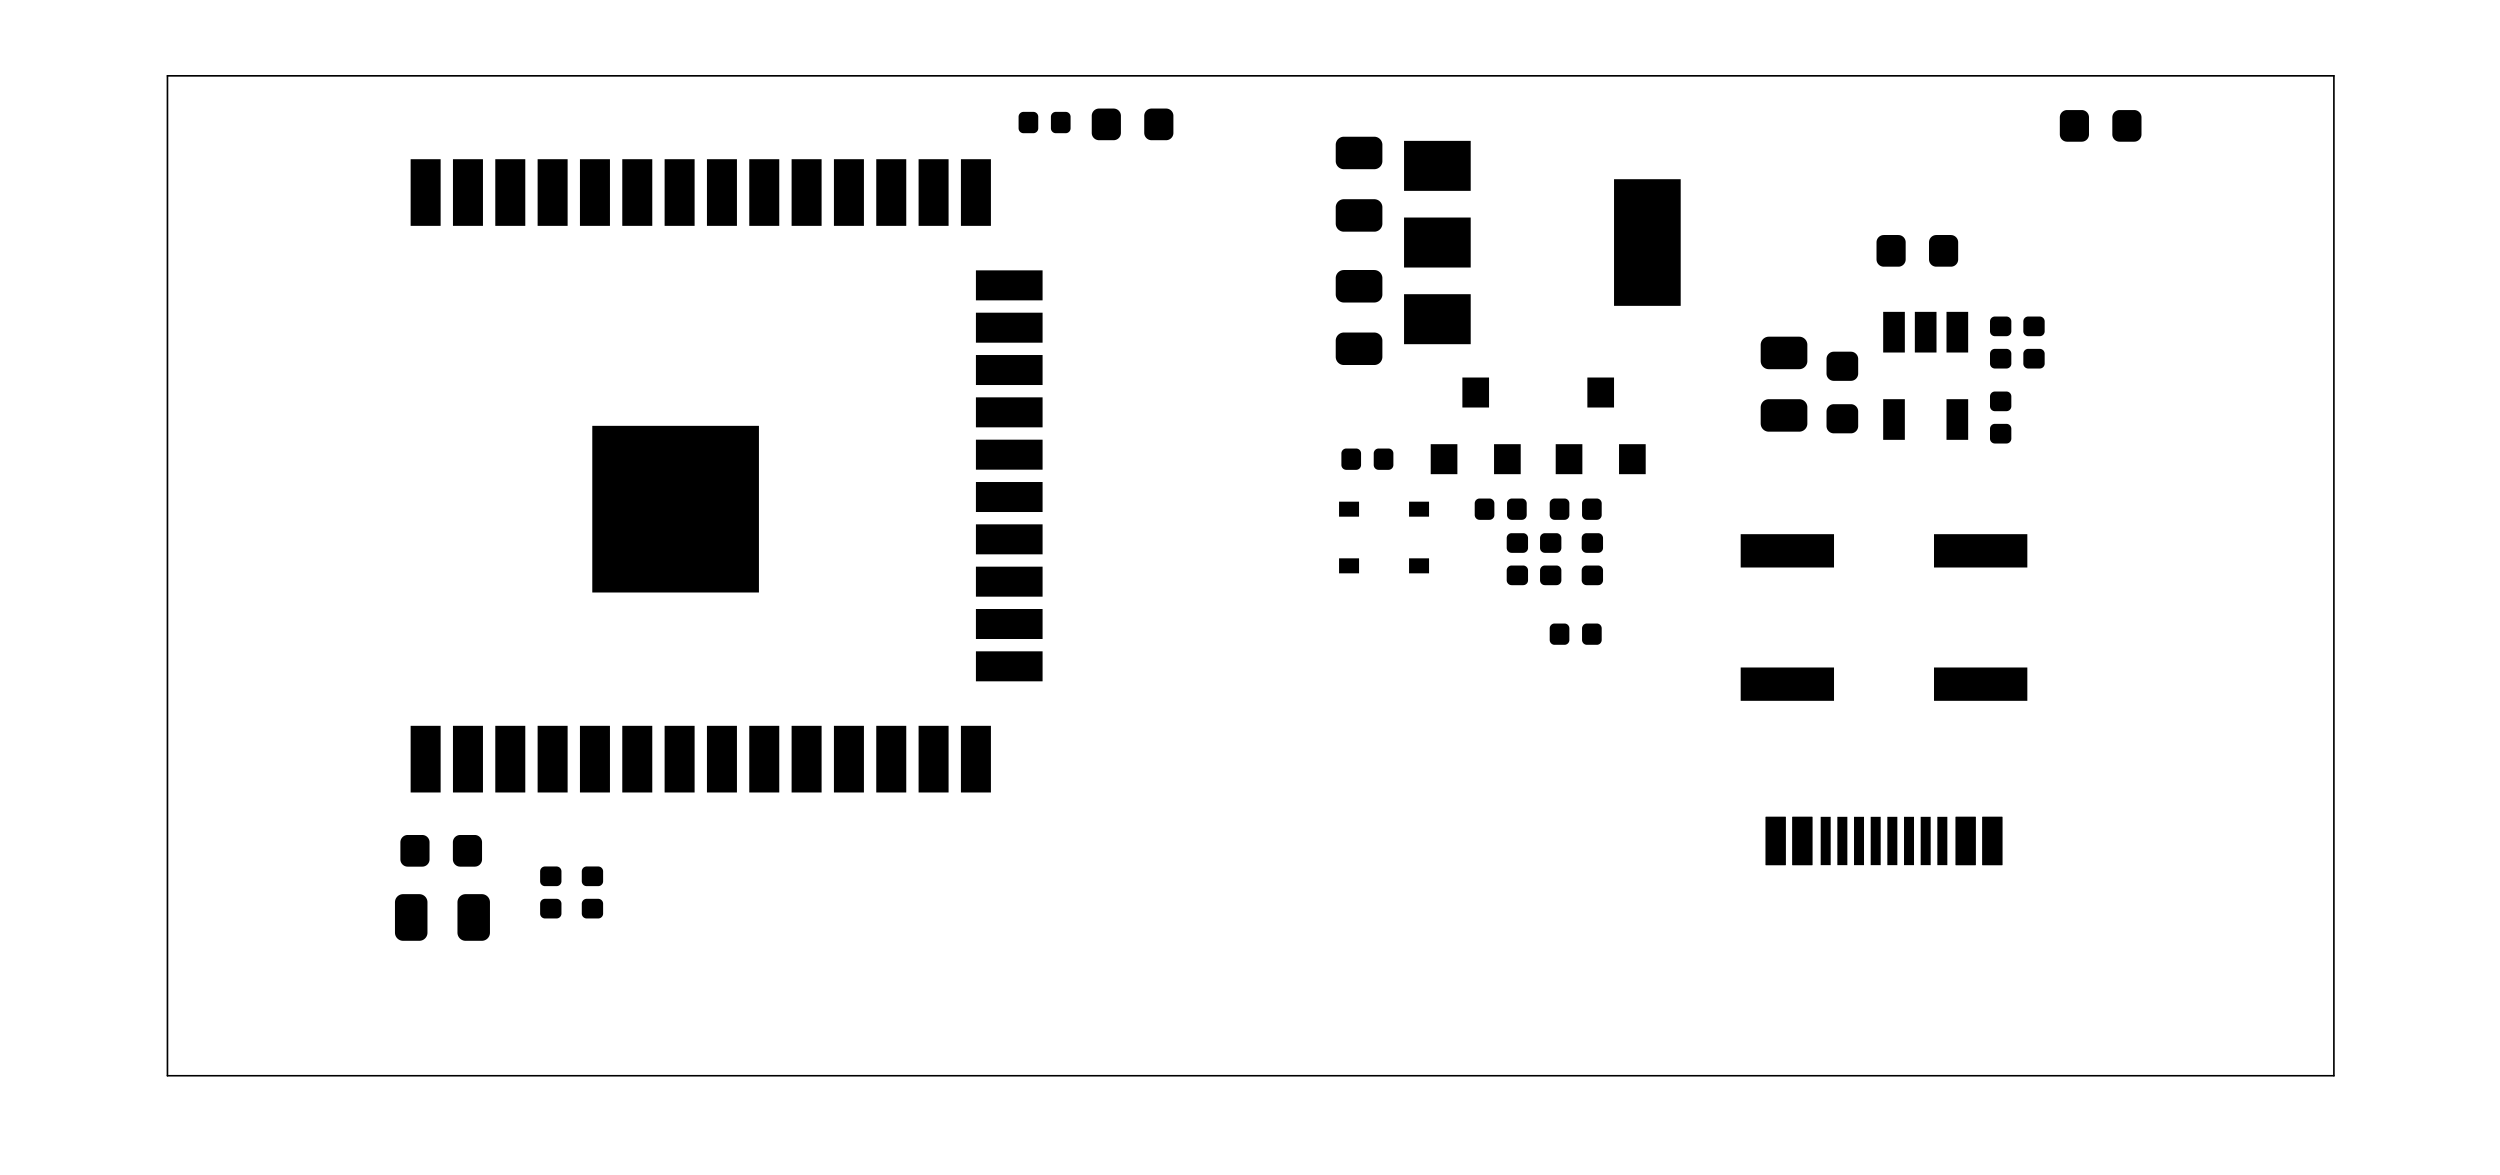 <?xml version="1.0" standalone="no"?>
 <!DOCTYPE svg PUBLIC "-//W3C//DTD SVG 1.1//EN" 
 "http://www.w3.org/Graphics/SVG/1.1/DTD/svg11.dtd"> 
<svg
  xmlns:svg="http://www.w3.org/2000/svg"
  xmlns="http://www.w3.org/2000/svg"
  xmlns:xlink="http://www.w3.org/1999/xlink"
  version="1.1"
  width="7.501cm" height="3.526cm" viewBox="0 0 29530 13880">
<title>SVG Picture created as epaper-F_Paste.svg date 2020/09/06 13:08:48 </title>
  <desc>Picture generated by PCBNEW </desc>
<g style="fill:#000000; fill-opacity:1;stroke:#000000; stroke-opacity:1;
stroke-linecap:round; stroke-linejoin:round;"
 transform="translate(0 0) scale(1 1)">
</g>
<g style="fill:#000000; fill-opacity:0.0; 
stroke:#000000; stroke-width:-0; stroke-opacity:1; 
stroke-linecap:round; stroke-linejoin:round;">
<g >
</g>
<g style="fill:#000000; fill-opacity:0.0; 
stroke:#000000; stroke-width:0; stroke-opacity:1; 
stroke-linecap:round; stroke-linejoin:round;">
</g>
<g style="fill:#000000; fill-opacity:1.0; 
stroke:#000000; stroke-width:0; stroke-opacity:1; 
stroke-linecap:round; stroke-linejoin:round;">
<path style="fill:#000000; fill-opacity:1.0; 
stroke:#000000; stroke-width:0; stroke-opacity:1; 
stroke-linecap:round; stroke-linejoin:round;fill-rule:evenodd;"
d="M 16053.1,6594.49
16053.1,6771.65
15816.9,6771.65
15816.9,6594.49
Z" /> 
<path style="fill:#000000; fill-opacity:1.0; 
stroke:#000000; stroke-width:0; stroke-opacity:1; 
stroke-linecap:round; stroke-linejoin:round;fill-rule:evenodd;"
d="M 16879.9,6594.49
16879.9,6771.65
16643.7,6771.65
16643.7,6594.49
Z" /> 
</g>
<g >
</g>
<g >
</g>
<g >
</g>
<g >
</g>
<g >
</g>
<g >
</g>
<g >
</g>
<g >
</g>
<g >
</g>
<g >
</g>
<g >
</g>
<g >
</g>
<g >
</g>
<g >
</g>
<g style="fill:#000000; fill-opacity:1.0; 
stroke:#000000; stroke-width:0; stroke-opacity:1; 
stroke-linecap:round; stroke-linejoin:round;">
<path style="fill:#000000; fill-opacity:1.0; 
stroke:#000000; stroke-width:0; stroke-opacity:1; 
stroke-linecap:round; stroke-linejoin:round;fill-rule:evenodd;"
d="M 22992.1,4714.57
23248,4714.57
23248,5194.88
22992.1,5194.88
Z" /> 
<path style="fill:#000000; fill-opacity:1.0; 
stroke:#000000; stroke-width:0; stroke-opacity:1; 
stroke-linecap:round; stroke-linejoin:round;fill-rule:evenodd;"
d="M 22244.1,4714.57
22500,4714.57
22500,5194.88
22244.1,5194.88
Z" /> 
<path style="fill:#000000; fill-opacity:1.0; 
stroke:#000000; stroke-width:0; stroke-opacity:1; 
stroke-linecap:round; stroke-linejoin:round;fill-rule:evenodd;"
d="M 22244.1,3683.07
22500,3683.07
22500,4163.39
22244.1,4163.39
Z" /> 
<path style="fill:#000000; fill-opacity:1.0; 
stroke:#000000; stroke-width:0; stroke-opacity:1; 
stroke-linecap:round; stroke-linejoin:round;fill-rule:evenodd;"
d="M 22618.1,3683.07
22874,3683.07
22874,4163.39
22618.1,4163.39
Z" /> 
<path style="fill:#000000; fill-opacity:1.0; 
stroke:#000000; stroke-width:0; stroke-opacity:1; 
stroke-linecap:round; stroke-linejoin:round;fill-rule:evenodd;"
d="M 22992.1,3683.07
23248,3683.07
23248,4163.39
22992.1,4163.39
Z" /> 
</g>
<g >
</g>
<g style="fill:#000000; fill-opacity:1.0; 
stroke:#000000; stroke-width:0; stroke-opacity:1; 
stroke-linecap:round; stroke-linejoin:round;">
<path style="fill:#000000; fill-opacity:1.0; 
stroke:#000000; stroke-width:0; stroke-opacity:1; 
stroke-linecap:round; stroke-linejoin:round;fill-rule:evenodd;"
d="M 16584.6,2253.94
16584.6,1663.39
17372,1663.39
17372,2253.94
Z" /> 
<path style="fill:#000000; fill-opacity:1.0; 
stroke:#000000; stroke-width:0; stroke-opacity:1; 
stroke-linecap:round; stroke-linejoin:round;fill-rule:evenodd;"
d="M 16584.6,4064.96
16584.6,3474.41
17372,3474.41
17372,4064.96
Z" /> 
<path style="fill:#000000; fill-opacity:1.0; 
stroke:#000000; stroke-width:0; stroke-opacity:1; 
stroke-linecap:round; stroke-linejoin:round;fill-rule:evenodd;"
d="M 16584.6,3159.45
16584.6,2568.9
17372,2568.9
17372,3159.45
Z" /> 
<path style="fill:#000000; fill-opacity:1.0; 
stroke:#000000; stroke-width:0; stroke-opacity:1; 
stroke-linecap:round; stroke-linejoin:round;fill-rule:evenodd;"
d="M 19065,3612.21
19065,2116.14
19852.4,2116.14
19852.4,3612.21
Z" /> 
</g>
<g >
</g>
<g style="fill:#000000; fill-opacity:1.0; 
stroke:#000000; stroke-width:0; stroke-opacity:1; 
stroke-linecap:round; stroke-linejoin:round;">
<path style="fill:#000000; fill-opacity:1.0; 
stroke:#000000; stroke-width:0; stroke-opacity:1; 
stroke-linecap:round; stroke-linejoin:round;fill-rule:evenodd;"
d="M 5204.72,2667.32
4850.39,2667.32
4850.39,1879.92
5204.72,1879.92
Z" /> 
<path style="fill:#000000; fill-opacity:1.0; 
stroke:#000000; stroke-width:0; stroke-opacity:1; 
stroke-linecap:round; stroke-linejoin:round;fill-rule:evenodd;"
d="M 5704.72,2667.32
5350.39,2667.32
5350.39,1879.92
5704.72,1879.92
Z" /> 
<path style="fill:#000000; fill-opacity:1.0; 
stroke:#000000; stroke-width:0; stroke-opacity:1; 
stroke-linecap:round; stroke-linejoin:round;fill-rule:evenodd;"
d="M 6204.72,2667.32
5850.39,2667.32
5850.39,1879.92
6204.72,1879.92
Z" /> 
<path style="fill:#000000; fill-opacity:1.0; 
stroke:#000000; stroke-width:0; stroke-opacity:1; 
stroke-linecap:round; stroke-linejoin:round;fill-rule:evenodd;"
d="M 6704.72,2667.32
6350.39,2667.32
6350.39,1879.92
6704.72,1879.92
Z" /> 
<path style="fill:#000000; fill-opacity:1.0; 
stroke:#000000; stroke-width:0; stroke-opacity:1; 
stroke-linecap:round; stroke-linejoin:round;fill-rule:evenodd;"
d="M 7204.72,2667.32
6850.39,2667.32
6850.39,1879.92
7204.72,1879.92
Z" /> 
<path style="fill:#000000; fill-opacity:1.0; 
stroke:#000000; stroke-width:0; stroke-opacity:1; 
stroke-linecap:round; stroke-linejoin:round;fill-rule:evenodd;"
d="M 7704.72,2667.32
7350.39,2667.32
7350.39,1879.92
7704.72,1879.92
Z" /> 
<path style="fill:#000000; fill-opacity:1.0; 
stroke:#000000; stroke-width:0; stroke-opacity:1; 
stroke-linecap:round; stroke-linejoin:round;fill-rule:evenodd;"
d="M 8204.72,2667.32
7850.39,2667.32
7850.39,1879.92
8204.72,1879.92
Z" /> 
<path style="fill:#000000; fill-opacity:1.0; 
stroke:#000000; stroke-width:0; stroke-opacity:1; 
stroke-linecap:round; stroke-linejoin:round;fill-rule:evenodd;"
d="M 8704.72,2667.32
8350.39,2667.32
8350.39,1879.92
8704.72,1879.92
Z" /> 
<path style="fill:#000000; fill-opacity:1.0; 
stroke:#000000; stroke-width:0; stroke-opacity:1; 
stroke-linecap:round; stroke-linejoin:round;fill-rule:evenodd;"
d="M 9204.72,2667.32
8850.39,2667.32
8850.39,1879.92
9204.72,1879.92
Z" /> 
<path style="fill:#000000; fill-opacity:1.0; 
stroke:#000000; stroke-width:0; stroke-opacity:1; 
stroke-linecap:round; stroke-linejoin:round;fill-rule:evenodd;"
d="M 9704.72,2667.32
9350.39,2667.32
9350.39,1879.92
9704.72,1879.92
Z" /> 
<path style="fill:#000000; fill-opacity:1.0; 
stroke:#000000; stroke-width:0; stroke-opacity:1; 
stroke-linecap:round; stroke-linejoin:round;fill-rule:evenodd;"
d="M 10204.7,2667.32
9850.39,2667.32
9850.39,1879.92
10204.7,1879.92
Z" /> 
<path style="fill:#000000; fill-opacity:1.0; 
stroke:#000000; stroke-width:0; stroke-opacity:1; 
stroke-linecap:round; stroke-linejoin:round;fill-rule:evenodd;"
d="M 10704.7,2667.32
10350.4,2667.32
10350.4,1879.92
10704.7,1879.92
Z" /> 
<path style="fill:#000000; fill-opacity:1.0; 
stroke:#000000; stroke-width:0; stroke-opacity:1; 
stroke-linecap:round; stroke-linejoin:round;fill-rule:evenodd;"
d="M 11204.7,2667.32
10850.4,2667.32
10850.4,1879.92
11204.7,1879.92
Z" /> 
<path style="fill:#000000; fill-opacity:1.0; 
stroke:#000000; stroke-width:0; stroke-opacity:1; 
stroke-linecap:round; stroke-linejoin:round;fill-rule:evenodd;"
d="M 11704.7,2667.32
11350.4,2667.32
11350.4,1879.92
11704.7,1879.92
Z" /> 
<path style="fill:#000000; fill-opacity:1.0; 
stroke:#000000; stroke-width:0; stroke-opacity:1; 
stroke-linecap:round; stroke-linejoin:round;fill-rule:evenodd;"
d="M 12315,3192.91
12315,3547.24
11527.6,3547.24
11527.6,3192.91
Z" /> 
<path style="fill:#000000; fill-opacity:1.0; 
stroke:#000000; stroke-width:0; stroke-opacity:1; 
stroke-linecap:round; stroke-linejoin:round;fill-rule:evenodd;"
d="M 12315,3692.91
12315,4047.24
11527.6,4047.24
11527.6,3692.91
Z" /> 
<path style="fill:#000000; fill-opacity:1.0; 
stroke:#000000; stroke-width:0; stroke-opacity:1; 
stroke-linecap:round; stroke-linejoin:round;fill-rule:evenodd;"
d="M 12315,4192.91
12315,4547.24
11527.6,4547.24
11527.6,4192.91
Z" /> 
<path style="fill:#000000; fill-opacity:1.0; 
stroke:#000000; stroke-width:0; stroke-opacity:1; 
stroke-linecap:round; stroke-linejoin:round;fill-rule:evenodd;"
d="M 12315,4692.91
12315,5047.24
11527.6,5047.24
11527.6,4692.91
Z" /> 
<path style="fill:#000000; fill-opacity:1.0; 
stroke:#000000; stroke-width:0; stroke-opacity:1; 
stroke-linecap:round; stroke-linejoin:round;fill-rule:evenodd;"
d="M 12315,5192.91
12315,5547.24
11527.6,5547.24
11527.6,5192.91
Z" /> 
<path style="fill:#000000; fill-opacity:1.0; 
stroke:#000000; stroke-width:0; stroke-opacity:1; 
stroke-linecap:round; stroke-linejoin:round;fill-rule:evenodd;"
d="M 12315,5692.91
12315,6047.24
11527.6,6047.24
11527.6,5692.91
Z" /> 
<path style="fill:#000000; fill-opacity:1.0; 
stroke:#000000; stroke-width:0; stroke-opacity:1; 
stroke-linecap:round; stroke-linejoin:round;fill-rule:evenodd;"
d="M 12315,6192.91
12315,6547.24
11527.6,6547.24
11527.6,6192.91
Z" /> 
<path style="fill:#000000; fill-opacity:1.0; 
stroke:#000000; stroke-width:0; stroke-opacity:1; 
stroke-linecap:round; stroke-linejoin:round;fill-rule:evenodd;"
d="M 12315,6692.91
12315,7047.24
11527.6,7047.24
11527.6,6692.91
Z" /> 
<path style="fill:#000000; fill-opacity:1.0; 
stroke:#000000; stroke-width:0; stroke-opacity:1; 
stroke-linecap:round; stroke-linejoin:round;fill-rule:evenodd;"
d="M 12315,7192.91
12315,7547.24
11527.6,7547.24
11527.6,7192.91
Z" /> 
<path style="fill:#000000; fill-opacity:1.0; 
stroke:#000000; stroke-width:0; stroke-opacity:1; 
stroke-linecap:round; stroke-linejoin:round;fill-rule:evenodd;"
d="M 12315,7692.91
12315,8047.24
11527.6,8047.24
11527.6,7692.91
Z" /> 
<path style="fill:#000000; fill-opacity:1.0; 
stroke:#000000; stroke-width:0; stroke-opacity:1; 
stroke-linecap:round; stroke-linejoin:round;fill-rule:evenodd;"
d="M 11704.7,9360.24
11350.4,9360.24
11350.4,8572.84
11704.7,8572.84
Z" /> 
<path style="fill:#000000; fill-opacity:1.0; 
stroke:#000000; stroke-width:0; stroke-opacity:1; 
stroke-linecap:round; stroke-linejoin:round;fill-rule:evenodd;"
d="M 11204.7,9360.24
10850.4,9360.24
10850.4,8572.84
11204.7,8572.84
Z" /> 
<path style="fill:#000000; fill-opacity:1.0; 
stroke:#000000; stroke-width:0; stroke-opacity:1; 
stroke-linecap:round; stroke-linejoin:round;fill-rule:evenodd;"
d="M 10704.7,9360.24
10350.4,9360.24
10350.4,8572.84
10704.7,8572.84
Z" /> 
<path style="fill:#000000; fill-opacity:1.0; 
stroke:#000000; stroke-width:0; stroke-opacity:1; 
stroke-linecap:round; stroke-linejoin:round;fill-rule:evenodd;"
d="M 10204.7,9360.24
9850.39,9360.24
9850.39,8572.84
10204.7,8572.84
Z" /> 
<path style="fill:#000000; fill-opacity:1.0; 
stroke:#000000; stroke-width:0; stroke-opacity:1; 
stroke-linecap:round; stroke-linejoin:round;fill-rule:evenodd;"
d="M 9704.72,9360.24
9350.39,9360.24
9350.39,8572.84
9704.72,8572.84
Z" /> 
<path style="fill:#000000; fill-opacity:1.0; 
stroke:#000000; stroke-width:0; stroke-opacity:1; 
stroke-linecap:round; stroke-linejoin:round;fill-rule:evenodd;"
d="M 9204.72,9360.24
8850.39,9360.24
8850.39,8572.84
9204.72,8572.84
Z" /> 
<path style="fill:#000000; fill-opacity:1.0; 
stroke:#000000; stroke-width:0; stroke-opacity:1; 
stroke-linecap:round; stroke-linejoin:round;fill-rule:evenodd;"
d="M 8704.72,9360.24
8350.39,9360.24
8350.39,8572.84
8704.72,8572.84
Z" /> 
<path style="fill:#000000; fill-opacity:1.0; 
stroke:#000000; stroke-width:0; stroke-opacity:1; 
stroke-linecap:round; stroke-linejoin:round;fill-rule:evenodd;"
d="M 8204.72,9360.24
7850.39,9360.24
7850.39,8572.84
8204.72,8572.84
Z" /> 
<path style="fill:#000000; fill-opacity:1.0; 
stroke:#000000; stroke-width:0; stroke-opacity:1; 
stroke-linecap:round; stroke-linejoin:round;fill-rule:evenodd;"
d="M 7704.72,9360.24
7350.39,9360.24
7350.39,8572.84
7704.72,8572.84
Z" /> 
<path style="fill:#000000; fill-opacity:1.0; 
stroke:#000000; stroke-width:0; stroke-opacity:1; 
stroke-linecap:round; stroke-linejoin:round;fill-rule:evenodd;"
d="M 7204.72,9360.24
6850.39,9360.24
6850.39,8572.84
7204.72,8572.84
Z" /> 
<path style="fill:#000000; fill-opacity:1.0; 
stroke:#000000; stroke-width:0; stroke-opacity:1; 
stroke-linecap:round; stroke-linejoin:round;fill-rule:evenodd;"
d="M 6704.72,9360.24
6350.39,9360.24
6350.39,8572.84
6704.72,8572.84
Z" /> 
<path style="fill:#000000; fill-opacity:1.0; 
stroke:#000000; stroke-width:0; stroke-opacity:1; 
stroke-linecap:round; stroke-linejoin:round;fill-rule:evenodd;"
d="M 6204.72,9360.24
5850.39,9360.24
5850.39,8572.84
6204.72,8572.84
Z" /> 
<path style="fill:#000000; fill-opacity:1.0; 
stroke:#000000; stroke-width:0; stroke-opacity:1; 
stroke-linecap:round; stroke-linejoin:round;fill-rule:evenodd;"
d="M 5704.72,9360.24
5350.39,9360.24
5350.39,8572.84
5704.72,8572.84
Z" /> 
<path style="fill:#000000; fill-opacity:1.0; 
stroke:#000000; stroke-width:0; stroke-opacity:1; 
stroke-linecap:round; stroke-linejoin:round;fill-rule:evenodd;"
d="M 5204.72,9360.24
4850.39,9360.24
4850.39,8572.84
5204.72,8572.84
Z" /> 
<path style="fill:#000000; fill-opacity:1.0; 
stroke:#000000; stroke-width:0; stroke-opacity:1; 
stroke-linecap:round; stroke-linejoin:round;fill-rule:evenodd;"
d="M 8964.57,6998.03
6996.06,6998.03
6996.06,5029.53
8964.57,5029.53
Z" /> 
</g>
<g >
</g>
<g style="fill:#000000; fill-opacity:1.0; 
stroke:#000000; stroke-width:0; stroke-opacity:1; 
stroke-linecap:round; stroke-linejoin:round;">
<path style="fill:#000000; fill-opacity:1.0; 
stroke:#000000; stroke-width:0; stroke-opacity:1; 
stroke-linecap:round; stroke-linejoin:round;fill-rule:evenodd;"
d="M 21663.4,6309.06
21663.4,6702.76
20561,6702.76
20561,6309.06
Z" /> 
<path style="fill:#000000; fill-opacity:1.0; 
stroke:#000000; stroke-width:0; stroke-opacity:1; 
stroke-linecap:round; stroke-linejoin:round;fill-rule:evenodd;"
d="M 23946.9,6309.06
23946.9,6702.76
22844.5,6702.76
22844.5,6309.06
Z" /> 
<path style="fill:#000000; fill-opacity:1.0; 
stroke:#000000; stroke-width:0; stroke-opacity:1; 
stroke-linecap:round; stroke-linejoin:round;fill-rule:evenodd;"
d="M 21663.4,7883.86
21663.4,8277.56
20561,8277.56
20561,7883.86
Z" /> 
<path style="fill:#000000; fill-opacity:1.0; 
stroke:#000000; stroke-width:0; stroke-opacity:1; 
stroke-linecap:round; stroke-linejoin:round;fill-rule:evenodd;"
d="M 23946.9,7883.86
23946.9,8277.56
22844.5,8277.56
22844.5,7883.86
Z" /> 
</g>
<g >
</g>
<g >
</g>
<g >
</g>
<g >
</g>
<g >
</g>
<g style="fill:#000000; fill-opacity:1.0; 
stroke:#000000; stroke-width:0; stroke-opacity:1; 
stroke-linecap:round; stroke-linejoin:round;">
<path style="fill:#000000; fill-opacity:1.0; 
stroke:#000000; stroke-width:0; stroke-opacity:1; 
stroke-linecap:round; stroke-linejoin:round;fill-rule:evenodd;"
d="M 23705.5,5006.19
23711.1,5007.02
23716.7,5008.41
23722,5010.33
23727.2,5012.76
23732.1,5015.69
23736.6,5019.09
23740.9,5022.91
23744.7,5027.14
23748.1,5031.71
23751,5036.6
23753.5,5041.75
23755.4,5047.12
23756.8,5052.65
23757.6,5058.28
23757.9,5063.98
23757.9,5180.12
23757.6,5185.81
23756.8,5191.45
23755.4,5196.98
23753.5,5202.34
23751,5207.49
23748.1,5212.38
23744.7,5216.96
23740.9,5221.18
23736.6,5225.01
23732.1,5228.4
23727.2,5231.33
23722,5233.77
23716.7,5235.69
23711.1,5237.07
23705.5,5237.91
23699.8,5238.19
23564,5238.19
23558.3,5237.91
23552.6,5237.07
23547.1,5235.69
23541.8,5233.77
23536.6,5231.33
23531.7,5228.4
23527.1,5225.01
23522.9,5221.18
23519.1,5216.96
23515.7,5212.38
23512.8,5207.49
23510.3,5202.34
23508.4,5196.98
23507,5191.45
23506.2,5185.81
23505.9,5180.12
23505.9,5063.98
23506.2,5058.28
23507,5052.65
23508.4,5047.12
23510.3,5041.75
23512.8,5036.6
23515.7,5031.71
23519.1,5027.14
23522.9,5022.91
23527.1,5019.09
23531.7,5015.69
23536.6,5012.76
23541.8,5010.33
23547.1,5008.41
23552.6,5007.02
23558.3,5006.19
23564,5005.91
23699.8,5005.91
Z" /> 
<path style="fill:#000000; fill-opacity:1.0; 
stroke:#000000; stroke-width:0; stroke-opacity:1; 
stroke-linecap:round; stroke-linejoin:round;fill-rule:evenodd;"
d="M 23705.5,4624.3
23711.1,4625.13
23716.7,4626.52
23722,4628.44
23727.2,4630.87
23732.1,4633.8
23736.6,4637.2
23740.9,4641.02
23744.7,4645.25
23748.1,4649.82
23751,4654.71
23753.5,4659.86
23755.4,4665.23
23756.8,4670.76
23757.6,4676.39
23757.9,4682.09
23757.9,4798.23
23757.6,4803.92
23756.8,4809.56
23755.4,4815.09
23753.5,4820.45
23751,4825.6
23748.1,4830.49
23744.7,4835.07
23740.9,4839.29
23736.6,4843.12
23732.1,4846.51
23727.2,4849.44
23722,4851.88
23716.7,4853.8
23711.1,4855.18
23705.5,4856.02
23699.8,4856.3
23564,4856.3
23558.3,4856.02
23552.6,4855.18
23547.1,4853.8
23541.8,4851.88
23536.6,4849.44
23531.7,4846.51
23527.1,4843.12
23522.9,4839.29
23519.1,4835.07
23515.7,4830.49
23512.8,4825.6
23510.3,4820.45
23508.4,4815.09
23507,4809.56
23506.2,4803.92
23505.9,4798.23
23505.9,4682.09
23506.2,4676.39
23507,4670.76
23508.4,4665.23
23510.3,4659.86
23512.8,4654.71
23515.7,4649.82
23519.1,4645.25
23522.9,4641.02
23527.1,4637.2
23531.7,4633.8
23536.6,4630.87
23541.8,4628.44
23547.1,4626.52
23552.6,4625.13
23558.3,4624.3
23564,4624.02
23699.8,4624.02
Z" /> 
</g>
<g >
</g>
<g style="fill:#000000; fill-opacity:1.0; 
stroke:#000000; stroke-width:0; stroke-opacity:1; 
stroke-linecap:round; stroke-linejoin:round;">
<path style="fill:#000000; fill-opacity:1.0; 
stroke:#000000; stroke-width:0; stroke-opacity:1; 
stroke-linecap:round; stroke-linejoin:round;fill-rule:evenodd;"
d="M 24099.2,4120.36
24104.8,4121.19
24110.4,4122.58
24115.7,4124.5
24120.9,4126.94
24125.8,4129.87
24130.3,4133.26
24134.6,4137.09
24138.4,4141.31
24141.8,4145.89
24144.7,4150.78
24147.2,4155.93
24149.1,4161.29
24150.5,4166.82
24151.3,4172.46
24151.6,4178.15
24151.6,4294.29
24151.3,4299.98
24150.5,4305.62
24149.1,4311.15
24147.2,4316.51
24144.7,4321.67
24141.8,4326.55
24138.4,4331.13
24134.6,4335.35
24130.3,4339.18
24125.8,4342.58
24120.9,4345.51
24115.7,4347.94
24110.4,4349.86
24104.8,4351.25
24099.2,4352.08
24093.5,4352.36
23957.7,4352.36
23952,4352.08
23946.3,4351.25
23940.8,4349.86
23935.5,4347.94
23930.3,4345.51
23925.4,4342.58
23920.8,4339.18
23916.6,4335.35
23912.8,4331.13
23909.4,4326.55
23906.5,4321.67
23904,4316.51
23902.1,4311.15
23900.7,4305.62
23899.9,4299.98
23899.6,4294.29
23899.6,4178.15
23899.9,4172.46
23900.7,4166.82
23902.1,4161.29
23904,4155.93
23906.5,4150.78
23909.4,4145.89
23912.8,4141.31
23916.6,4137.09
23920.8,4133.26
23925.4,4129.87
23930.3,4126.94
23935.5,4124.5
23940.8,4122.58
23946.3,4121.19
23952,4120.36
23957.7,4120.08
24093.5,4120.08
Z" /> 
<path style="fill:#000000; fill-opacity:1.0; 
stroke:#000000; stroke-width:0; stroke-opacity:1; 
stroke-linecap:round; stroke-linejoin:round;fill-rule:evenodd;"
d="M 24099.2,3738.47
24104.8,3739.31
24110.4,3740.69
24115.7,3742.61
24120.9,3745.05
24125.8,3747.98
24130.3,3751.37
24134.6,3755.2
24138.4,3759.42
24141.8,3764
24144.7,3768.89
24147.2,3774.04
24149.1,3779.4
24150.5,3784.93
24151.3,3790.57
24151.6,3796.26
24151.6,3912.4
24151.3,3918.09
24150.5,3923.73
24149.1,3929.26
24147.2,3934.62
24144.7,3939.78
24141.8,3944.66
24138.4,3949.24
24134.6,3953.46
24130.3,3957.29
24125.8,3960.69
24120.9,3963.62
24115.7,3966.05
24110.4,3967.97
24104.8,3969.36
24099.2,3970.19
24093.5,3970.47
23957.7,3970.47
23952,3970.19
23946.3,3969.36
23940.8,3967.97
23935.5,3966.05
23930.3,3963.62
23925.4,3960.69
23920.8,3957.29
23916.6,3953.46
23912.8,3949.24
23909.4,3944.66
23906.5,3939.78
23904,3934.62
23902.1,3929.26
23900.7,3923.73
23899.9,3918.09
23899.6,3912.4
23899.6,3796.26
23899.9,3790.57
23900.7,3784.93
23902.1,3779.4
23904,3774.04
23906.5,3768.89
23909.4,3764
23912.8,3759.42
23916.6,3755.2
23920.8,3751.37
23925.4,3747.98
23930.3,3745.05
23935.5,3742.61
23940.8,3740.69
23946.3,3739.31
23952,3738.47
23957.7,3738.19
24093.5,3738.19
Z" /> 
</g>
<g >
</g>
<g style="fill:#000000; fill-opacity:1.0; 
stroke:#000000; stroke-width:0; stroke-opacity:1; 
stroke-linecap:round; stroke-linejoin:round;">
<path style="fill:#000000; fill-opacity:1.0; 
stroke:#000000; stroke-width:0; stroke-opacity:1; 
stroke-linecap:round; stroke-linejoin:round;fill-rule:evenodd;"
d="M 23705.5,4120.36
23711.1,4121.19
23716.7,4122.58
23722,4124.5
23727.2,4126.94
23732.1,4129.87
23736.6,4133.26
23740.9,4137.09
23744.7,4141.31
23748.1,4145.89
23751,4150.78
23753.5,4155.93
23755.4,4161.29
23756.8,4166.82
23757.6,4172.46
23757.9,4178.15
23757.9,4294.29
23757.6,4299.98
23756.8,4305.62
23755.4,4311.15
23753.5,4316.51
23751,4321.67
23748.1,4326.55
23744.7,4331.13
23740.9,4335.35
23736.6,4339.18
23732.1,4342.58
23727.2,4345.51
23722,4347.94
23716.7,4349.86
23711.1,4351.25
23705.5,4352.08
23699.8,4352.36
23564,4352.36
23558.3,4352.08
23552.6,4351.25
23547.1,4349.86
23541.8,4347.94
23536.6,4345.51
23531.7,4342.58
23527.1,4339.18
23522.9,4335.35
23519.1,4331.13
23515.7,4326.55
23512.8,4321.67
23510.3,4316.51
23508.4,4311.15
23507,4305.62
23506.2,4299.98
23505.9,4294.29
23505.9,4178.15
23506.2,4172.46
23507,4166.82
23508.4,4161.29
23510.3,4155.93
23512.8,4150.78
23515.7,4145.89
23519.1,4141.31
23522.9,4137.09
23527.1,4133.26
23531.7,4129.87
23536.6,4126.94
23541.8,4124.5
23547.1,4122.58
23552.6,4121.19
23558.3,4120.36
23564,4120.08
23699.8,4120.08
Z" /> 
<path style="fill:#000000; fill-opacity:1.0; 
stroke:#000000; stroke-width:0; stroke-opacity:1; 
stroke-linecap:round; stroke-linejoin:round;fill-rule:evenodd;"
d="M 23705.5,3738.47
23711.1,3739.31
23716.7,3740.69
23722,3742.61
23727.2,3745.05
23732.1,3747.98
23736.6,3751.37
23740.9,3755.2
23744.7,3759.42
23748.1,3764
23751,3768.89
23753.5,3774.04
23755.4,3779.4
23756.8,3784.93
23757.6,3790.57
23757.9,3796.26
23757.9,3912.4
23757.6,3918.09
23756.8,3923.73
23755.4,3929.26
23753.5,3934.62
23751,3939.78
23748.1,3944.66
23744.7,3949.24
23740.9,3953.46
23736.6,3957.29
23732.1,3960.69
23727.2,3963.62
23722,3966.05
23716.7,3967.97
23711.1,3969.36
23705.5,3970.19
23699.8,3970.47
23564,3970.47
23558.3,3970.19
23552.6,3969.36
23547.1,3967.97
23541.8,3966.05
23536.6,3963.62
23531.7,3960.69
23527.1,3957.29
23522.9,3953.46
23519.1,3949.24
23515.7,3944.66
23512.8,3939.78
23510.3,3934.62
23508.4,3929.26
23507,3923.73
23506.2,3918.09
23505.9,3912.4
23505.9,3796.26
23506.2,3790.57
23507,3784.93
23508.4,3779.4
23510.3,3774.04
23512.8,3768.89
23515.7,3764
23519.1,3759.42
23522.9,3755.2
23527.1,3751.37
23531.7,3747.98
23536.6,3745.05
23541.8,3742.61
23547.1,3740.69
23552.6,3739.31
23558.3,3738.47
23564,3738.19
23699.8,3738.19
Z" /> 
</g>
<g >
</g>
<g style="fill:#000000; fill-opacity:1.0; 
stroke:#000000; stroke-width:0; stroke-opacity:1; 
stroke-linecap:round; stroke-linejoin:round;">
<path style="fill:#000000; fill-opacity:1.0; 
stroke:#000000; stroke-width:0; stroke-opacity:1; 
stroke-linecap:round; stroke-linejoin:round;fill-rule:evenodd;"
d="M 17996.8,6679.41
18002.5,6680.25
18008,6681.63
18013.4,6683.55
18018.5,6685.99
18023.4,6688.92
18028,6692.32
18032.2,6696.14
18036,6700.37
18039.4,6704.94
18042.4,6709.83
18044.8,6714.98
18046.7,6720.35
18048.1,6725.88
18048.9,6731.51
18049.2,6737.21
18049.2,6853.35
18048.9,6859.04
18048.1,6864.68
18046.7,6870.2
18044.8,6875.57
18042.4,6880.72
18039.4,6885.61
18036,6890.19
18032.2,6894.41
18028,6898.24
18023.4,6901.63
18018.5,6904.56
18013.4,6907
18008,6908.92
18002.5,6910.3
17996.8,6911.14
17991.1,6911.42
17855.3,6911.42
17849.6,6911.14
17844,6910.3
17838.5,6908.92
17833.1,6907
17827.9,6904.56
17823.1,6901.63
17818.5,6898.24
17814.3,6894.41
17810.4,6890.19
17807,6885.61
17804.1,6880.72
17801.7,6875.57
17799.7,6870.2
17798.4,6864.68
17797.5,6859.04
17797.2,6853.35
17797.2,6737.21
17797.5,6731.51
17798.4,6725.88
17799.7,6720.35
17801.7,6714.98
17804.1,6709.83
17807,6704.94
17810.4,6700.37
17814.3,6696.14
17818.5,6692.32
17823.1,6688.92
17827.9,6685.99
17833.1,6683.55
17838.5,6681.63
17844,6680.25
17849.6,6679.41
17855.3,6679.13
17991.1,6679.13
Z" /> 
<path style="fill:#000000; fill-opacity:1.0; 
stroke:#000000; stroke-width:0; stroke-opacity:1; 
stroke-linecap:round; stroke-linejoin:round;fill-rule:evenodd;"
d="M 17996.8,6297.52
18002.5,6298.36
18008,6299.74
18013.4,6301.66
18018.5,6304.1
18023.4,6307.03
18028,6310.43
18032.2,6314.25
18036,6318.48
18039.4,6323.05
18042.4,6327.94
18044.8,6333.09
18046.7,6338.46
18048.1,6343.99
18048.9,6349.62
18049.2,6355.32
18049.2,6471.46
18048.9,6477.15
18048.1,6482.79
18046.7,6488.31
18044.8,6493.68
18042.4,6498.83
18039.4,6503.72
18036,6508.3
18032.2,6512.52
18028,6516.35
18023.4,6519.74
18018.5,6522.67
18013.4,6525.11
18008,6527.03
18002.5,6528.41
17996.8,6529.25
17991.1,6529.53
17855.3,6529.53
17849.6,6529.25
17844,6528.41
17838.5,6527.03
17833.1,6525.11
17827.9,6522.67
17823.1,6519.74
17818.5,6516.35
17814.3,6512.52
17810.4,6508.3
17807,6503.72
17804.1,6498.83
17801.7,6493.68
17799.7,6488.31
17798.4,6482.79
17797.5,6477.15
17797.2,6471.46
17797.2,6355.32
17797.5,6349.62
17798.4,6343.99
17799.7,6338.46
17801.7,6333.09
17804.1,6327.94
17807,6323.05
17810.4,6318.48
17814.3,6314.25
17818.5,6310.43
17823.1,6307.03
17827.9,6304.1
17833.1,6301.66
17838.5,6299.74
17844,6298.36
17849.6,6297.52
17855.3,6297.24
17991.1,6297.24
Z" /> 
</g>
<g >
</g>
<g style="fill:#000000; fill-opacity:1.0; 
stroke:#000000; stroke-width:0; stroke-opacity:1; 
stroke-linecap:round; stroke-linejoin:round;">
<path style="fill:#000000; fill-opacity:1.0; 
stroke:#000000; stroke-width:0; stroke-opacity:1; 
stroke-linecap:round; stroke-linejoin:round;fill-rule:evenodd;"
d="M 18882.7,6297.52
18888.3,6298.36
18893.8,6299.74
18899.2,6301.66
18904.3,6304.1
18909.2,6307.03
18913.8,6310.43
18918,6314.25
18921.9,6318.48
18925.3,6323.05
18928.2,6327.94
18930.6,6333.09
18932.5,6338.46
18933.9,6343.99
18934.8,6349.62
18935,6355.32
18935,6471.46
18934.8,6477.15
18933.9,6482.79
18932.5,6488.31
18930.6,6493.68
18928.2,6498.83
18925.3,6503.72
18921.9,6508.3
18918,6512.52
18913.8,6516.35
18909.2,6519.74
18904.3,6522.67
18899.2,6525.11
18893.8,6527.03
18888.3,6528.41
18882.7,6529.25
18877,6529.53
18741.1,6529.53
18735.5,6529.25
18729.8,6528.41
18724.3,6527.03
18718.9,6525.11
18713.8,6522.67
18708.9,6519.74
18704.3,6516.35
18700.1,6512.52
18696.3,6508.3
18692.9,6503.72
18689.9,6498.83
18687.5,6493.68
18685.6,6488.31
18684.2,6482.79
18683.4,6477.15
18683.1,6471.46
18683.1,6355.32
18683.4,6349.62
18684.2,6343.99
18685.6,6338.46
18687.5,6333.09
18689.9,6327.94
18692.9,6323.05
18696.3,6318.48
18700.1,6314.25
18704.3,6310.43
18708.9,6307.03
18713.8,6304.1
18718.9,6301.66
18724.3,6299.74
18729.8,6298.36
18735.5,6297.52
18741.1,6297.24
18877,6297.24
Z" /> 
<path style="fill:#000000; fill-opacity:1.0; 
stroke:#000000; stroke-width:0; stroke-opacity:1; 
stroke-linecap:round; stroke-linejoin:round;fill-rule:evenodd;"
d="M 18882.7,6679.41
18888.3,6680.25
18893.8,6681.63
18899.2,6683.55
18904.3,6685.99
18909.2,6688.92
18913.8,6692.32
18918,6696.14
18921.9,6700.37
18925.3,6704.94
18928.2,6709.83
18930.6,6714.98
18932.5,6720.35
18933.9,6725.88
18934.8,6731.51
18935,6737.21
18935,6853.35
18934.8,6859.04
18933.9,6864.68
18932.5,6870.2
18930.6,6875.57
18928.2,6880.72
18925.3,6885.61
18921.9,6890.19
18918,6894.41
18913.8,6898.24
18909.2,6901.63
18904.3,6904.56
18899.2,6907
18893.8,6908.92
18888.3,6910.3
18882.7,6911.14
18877,6911.42
18741.1,6911.42
18735.5,6911.14
18729.8,6910.3
18724.3,6908.92
18718.9,6907
18713.8,6904.56
18708.9,6901.63
18704.3,6898.24
18700.1,6894.41
18696.3,6890.19
18692.9,6885.61
18689.9,6880.72
18687.5,6875.57
18685.6,6870.2
18684.2,6864.68
18683.4,6859.04
18683.1,6853.35
18683.1,6737.21
18683.4,6731.51
18684.2,6725.88
18685.6,6720.35
18687.5,6714.98
18689.9,6709.83
18692.9,6704.94
18696.3,6700.37
18700.1,6696.14
18704.3,6692.32
18708.9,6688.92
18713.8,6685.99
18718.9,6683.55
18724.3,6681.63
18729.8,6680.25
18735.5,6679.41
18741.1,6679.13
18877,6679.13
Z" /> 
</g>
<g >
</g>
<g style="fill:#000000; fill-opacity:1.0; 
stroke:#000000; stroke-width:0; stroke-opacity:1; 
stroke-linecap:round; stroke-linejoin:round;">
<path style="fill:#000000; fill-opacity:1.0; 
stroke:#000000; stroke-width:0; stroke-opacity:1; 
stroke-linecap:round; stroke-linejoin:round;fill-rule:evenodd;"
d="M 18485,5888.08
18490.7,5888.91
18496.2,5890.3
18501.6,5892.22
18506.7,5894.65
18511.6,5897.58
18516.2,5900.98
18520.4,5904.8
18524.2,5909.03
18527.6,5913.6
18530.5,5918.49
18533,5923.64
18534.9,5929.01
18536.3,5934.54
18537.1,5940.17
18537.4,5945.87
18537.4,6081.69
18537.1,6087.39
18536.3,6093.02
18534.9,6098.55
18533,6103.92
18530.5,6109.07
18527.6,6113.96
18524.2,6118.53
18520.4,6122.76
18516.2,6126.58
18511.6,6129.98
18506.7,6132.91
18501.6,6135.34
18496.2,6137.26
18490.7,6138.65
18485,6139.48
18479.3,6139.76
18363.2,6139.76
18357.5,6139.48
18351.9,6138.65
18346.3,6137.26
18341,6135.34
18335.8,6132.91
18330.9,6129.98
18326.3,6126.58
18322.1,6122.76
18318.3,6118.53
18314.9,6113.96
18312,6109.07
18309.5,6103.92
18307.6,6098.55
18306.2,6093.02
18305.4,6087.39
18305.1,6081.69
18305.1,5945.87
18305.4,5940.17
18306.2,5934.54
18307.6,5929.01
18309.5,5923.64
18312,5918.49
18314.9,5913.6
18318.3,5909.03
18322.1,5904.8
18326.3,5900.98
18330.9,5897.58
18335.8,5894.65
18341,5892.22
18346.3,5890.3
18351.9,5888.91
18357.5,5888.08
18363.2,5887.8
18479.3,5887.8
Z" /> 
<path style="fill:#000000; fill-opacity:1.0; 
stroke:#000000; stroke-width:0; stroke-opacity:1; 
stroke-linecap:round; stroke-linejoin:round;fill-rule:evenodd;"
d="M 18866.9,5888.08
18872.5,5888.91
18878.1,5890.3
18883.4,5892.22
18888.6,5894.65
18893.5,5897.58
18898.1,5900.98
18902.3,5904.8
18906.1,5909.03
18909.5,5913.6
18912.4,5918.49
18914.9,5923.64
18916.8,5929.01
18918.2,5934.54
18919,5940.17
18919.3,5945.87
18919.3,6081.69
18919,6087.39
18918.2,6093.02
18916.8,6098.55
18914.9,6103.92
18912.4,6109.07
18909.5,6113.96
18906.1,6118.53
18902.3,6122.76
18898.1,6126.58
18893.5,6129.98
18888.6,6132.91
18883.4,6135.34
18878.1,6137.26
18872.5,6138.65
18866.9,6139.48
18861.2,6139.76
18745.1,6139.76
18739.4,6139.48
18733.8,6138.65
18728.2,6137.26
18722.9,6135.34
18717.7,6132.91
18712.8,6129.98
18708.2,6126.58
18704,6122.76
18700.2,6118.53
18696.8,6113.96
18693.9,6109.07
18691.4,6103.92
18689.5,6098.55
18688.1,6093.02
18687.3,6087.39
18687,6081.69
18687,5945.87
18687.3,5940.17
18688.1,5934.54
18689.5,5929.01
18691.4,5923.64
18693.9,5918.49
18696.8,5913.6
18700.2,5909.03
18704,5904.8
18708.2,5900.98
18712.8,5897.58
18717.7,5894.65
18722.9,5892.22
18728.2,5890.3
18733.8,5888.91
18739.4,5888.08
18745.1,5887.8
18861.2,5887.8
Z" /> 
</g>
<g >
</g>
<g style="fill:#000000; fill-opacity:1.0; 
stroke:#000000; stroke-width:0; stroke-opacity:1; 
stroke-linecap:round; stroke-linejoin:round;">
<path style="fill:#000000; fill-opacity:1.0; 
stroke:#000000; stroke-width:0; stroke-opacity:1; 
stroke-linecap:round; stroke-linejoin:round;fill-rule:evenodd;"
d="M 18866.9,7364.45
18872.5,7365.29
18878.1,7366.67
18883.4,7368.59
18888.6,7371.03
18893.5,7373.96
18898.1,7377.36
18902.3,7381.18
18906.1,7385.4
18909.5,7389.98
18912.4,7394.87
18914.9,7400.02
18916.8,7405.39
18918.2,7410.92
18919,7416.55
18919.3,7422.24
18919.3,7558.07
18919,7563.76
18918.2,7569.4
18916.8,7574.93
18914.9,7580.29
18912.4,7585.45
18909.5,7590.33
18906.1,7594.91
18902.3,7599.13
18898.1,7602.96
18893.5,7606.36
18888.6,7609.29
18883.4,7611.72
18878.1,7613.64
18872.5,7615.03
18866.9,7615.86
18861.2,7616.14
18745.1,7616.14
18739.4,7615.86
18733.8,7615.03
18728.2,7613.64
18722.9,7611.72
18717.7,7609.29
18712.8,7606.36
18708.2,7602.96
18704,7599.13
18700.2,7594.91
18696.8,7590.33
18693.9,7585.45
18691.4,7580.29
18689.5,7574.93
18688.1,7569.4
18687.3,7563.76
18687,7558.07
18687,7422.24
18687.3,7416.55
18688.1,7410.92
18689.5,7405.39
18691.4,7400.02
18693.9,7394.87
18696.8,7389.98
18700.2,7385.4
18704,7381.18
18708.2,7377.36
18712.8,7373.96
18717.7,7371.03
18722.9,7368.59
18728.2,7366.67
18733.8,7365.29
18739.4,7364.45
18745.1,7364.17
18861.2,7364.17
Z" /> 
<path style="fill:#000000; fill-opacity:1.0; 
stroke:#000000; stroke-width:0; stroke-opacity:1; 
stroke-linecap:round; stroke-linejoin:round;fill-rule:evenodd;"
d="M 18485,7364.45
18490.7,7365.29
18496.2,7366.67
18501.6,7368.59
18506.7,7371.03
18511.6,7373.96
18516.2,7377.36
18520.4,7381.18
18524.2,7385.4
18527.6,7389.98
18530.5,7394.87
18533,7400.02
18534.9,7405.39
18536.3,7410.92
18537.1,7416.55
18537.4,7422.24
18537.4,7558.07
18537.1,7563.76
18536.3,7569.4
18534.9,7574.93
18533,7580.29
18530.5,7585.45
18527.6,7590.33
18524.2,7594.91
18520.4,7599.13
18516.2,7602.96
18511.6,7606.36
18506.7,7609.29
18501.6,7611.72
18496.2,7613.64
18490.7,7615.03
18485,7615.86
18479.3,7616.14
18363.2,7616.14
18357.5,7615.86
18351.9,7615.03
18346.3,7613.64
18341,7611.72
18335.8,7609.29
18330.9,7606.36
18326.3,7602.96
18322.1,7599.13
18318.3,7594.91
18314.9,7590.33
18312,7585.45
18309.5,7580.29
18307.6,7574.93
18306.2,7569.4
18305.4,7563.76
18305.1,7558.07
18305.1,7422.24
18305.4,7416.55
18306.2,7410.92
18307.6,7405.39
18309.5,7400.02
18312,7394.87
18314.9,7389.98
18318.3,7385.4
18322.1,7381.18
18326.3,7377.36
18330.9,7373.96
18335.8,7371.03
18341,7368.59
18346.3,7366.67
18351.9,7365.29
18357.5,7364.45
18363.2,7364.17
18479.3,7364.17
Z" /> 
</g>
<g >
</g>
<g style="fill:#000000; fill-opacity:1.0; 
stroke:#000000; stroke-width:0; stroke-opacity:1; 
stroke-linecap:round; stroke-linejoin:round;">
<path style="fill:#000000; fill-opacity:1.0; 
stroke:#000000; stroke-width:0; stroke-opacity:1; 
stroke-linecap:round; stroke-linejoin:round;fill-rule:evenodd;"
d="M 17599.2,5888.08
17604.8,5888.91
17610.4,5890.3
17615.7,5892.22
17620.9,5894.65
17625.8,5897.58
17630.3,5900.98
17634.6,5904.8
17638.4,5909.03
17641.8,5913.6
17644.7,5918.49
17647.2,5923.64
17649.1,5929.01
17650.5,5934.54
17651.3,5940.17
17651.6,5945.87
17651.6,6081.69
17651.3,6087.39
17650.5,6093.02
17649.1,6098.55
17647.2,6103.92
17644.7,6109.07
17641.8,6113.96
17638.4,6118.53
17634.6,6122.76
17630.3,6126.58
17625.8,6129.98
17620.9,6132.91
17615.7,6135.34
17610.4,6137.26
17604.8,6138.65
17599.2,6139.48
17593.5,6139.76
17477.4,6139.76
17471.7,6139.48
17466,6138.65
17460.5,6137.26
17455.1,6135.34
17450,6132.91
17445.1,6129.98
17440.5,6126.58
17436.3,6122.76
17432.5,6118.53
17429.1,6113.96
17426.1,6109.07
17423.7,6103.92
17421.8,6098.55
17420.4,6093.02
17419.6,6087.39
17419.3,6081.69
17419.3,5945.87
17419.6,5940.17
17420.4,5934.54
17421.8,5929.01
17423.7,5923.64
17426.1,5918.49
17429.1,5913.6
17432.5,5909.03
17436.3,5904.8
17440.5,5900.98
17445.1,5897.58
17450,5894.65
17455.1,5892.22
17460.5,5890.3
17466,5888.91
17471.7,5888.08
17477.4,5887.8
17593.5,5887.8
Z" /> 
<path style="fill:#000000; fill-opacity:1.0; 
stroke:#000000; stroke-width:0; stroke-opacity:1; 
stroke-linecap:round; stroke-linejoin:round;fill-rule:evenodd;"
d="M 17981.1,5888.08
17986.7,5888.91
17992.3,5890.3
17997.6,5892.22
18002.8,5894.65
18007.7,5897.58
18012.2,5900.98
18016.5,5904.8
18020.3,5909.03
18023.7,5913.6
18026.6,5918.49
18029,5923.64
18031,5929.01
18032.3,5934.54
18033.2,5940.17
18033.5,5945.87
18033.5,6081.69
18033.2,6087.39
18032.3,6093.02
18031,6098.55
18029,6103.92
18026.6,6109.07
18023.7,6113.96
18020.3,6118.53
18016.5,6122.76
18012.2,6126.58
18007.7,6129.98
18002.8,6132.91
17997.6,6135.34
17992.3,6137.26
17986.7,6138.65
17981.1,6139.48
17975.4,6139.76
17859.3,6139.76
17853.6,6139.48
17847.9,6138.65
17842.4,6137.26
17837,6135.34
17831.9,6132.91
17827,6129.98
17822.4,6126.58
17818.2,6122.76
17814.4,6118.53
17811,6113.96
17808,6109.07
17805.6,6103.92
17803.7,6098.55
17802.3,6093.02
17801.5,6087.39
17801.2,6081.69
17801.2,5945.87
17801.5,5940.17
17802.3,5934.54
17803.7,5929.01
17805.6,5923.64
17808,5918.49
17811,5913.6
17814.4,5909.03
17818.2,5904.8
17822.4,5900.98
17827,5897.58
17831.9,5894.65
17837,5892.22
17842.4,5890.3
17847.9,5888.91
17853.6,5888.08
17859.3,5887.8
17975.4,5887.8
Z" /> 
</g>
<g >
</g>
<g style="fill:#000000; fill-opacity:1.0; 
stroke:#000000; stroke-width:0; stroke-opacity:1; 
stroke-linecap:round; stroke-linejoin:round;">
<path style="fill:#000000; fill-opacity:1.0; 
stroke:#000000; stroke-width:0; stroke-opacity:1; 
stroke-linecap:round; stroke-linejoin:round;fill-rule:evenodd;"
d="M 16024.4,5297.52
16030,5298.36
16035.6,5299.74
16040.9,5301.66
16046.1,5304.1
16051,5307.03
16055.5,5310.43
16059.8,5314.25
16063.6,5318.48
16067,5323.05
16069.9,5327.94
16072.4,5333.09
16074.3,5338.46
16075.7,5343.99
16076.5,5349.62
16076.8,5355.32
16076.8,5491.14
16076.5,5496.83
16075.7,5502.47
16074.3,5508
16072.4,5513.36
16069.9,5518.52
16067,5523.4
16063.6,5527.98
16059.8,5532.2
16055.5,5536.03
16051,5539.43
16046.1,5542.36
16040.9,5544.79
16035.6,5546.71
16030,5548.1
16024.4,5548.93
16018.7,5549.21
15902.6,5549.21
15896.9,5548.93
15891.2,5548.1
15885.7,5546.71
15880.3,5544.79
15875.2,5542.36
15870.3,5539.43
15865.7,5536.03
15861.5,5532.2
15857.7,5527.98
15854.3,5523.4
15851.3,5518.52
15848.9,5513.36
15847,5508
15845.6,5502.47
15844.8,5496.83
15844.5,5491.14
15844.5,5355.32
15844.8,5349.62
15845.6,5343.99
15847,5338.46
15848.9,5333.09
15851.3,5327.94
15854.3,5323.05
15857.7,5318.48
15861.5,5314.25
15865.7,5310.43
15870.3,5307.03
15875.2,5304.1
15880.3,5301.66
15885.7,5299.74
15891.2,5298.36
15896.9,5297.52
15902.6,5297.24
16018.7,5297.24
Z" /> 
<path style="fill:#000000; fill-opacity:1.0; 
stroke:#000000; stroke-width:0; stroke-opacity:1; 
stroke-linecap:round; stroke-linejoin:round;fill-rule:evenodd;"
d="M 16406.3,5297.52
16411.9,5298.36
16417.4,5299.74
16422.8,5301.66
16428,5304.1
16432.9,5307.03
16437.4,5310.43
16441.7,5314.25
16445.5,5318.48
16448.9,5323.05
16451.8,5327.94
16454.2,5333.09
16456.2,5338.46
16457.5,5343.99
16458.4,5349.62
16458.7,5355.32
16458.7,5491.14
16458.4,5496.83
16457.5,5502.47
16456.2,5508
16454.2,5513.36
16451.8,5518.52
16448.9,5523.4
16445.5,5527.98
16441.7,5532.2
16437.4,5536.03
16432.9,5539.43
16428,5542.36
16422.8,5544.79
16417.4,5546.71
16411.9,5548.1
16406.3,5548.93
16400.6,5549.21
16284.4,5549.21
16278.8,5548.93
16273.1,5548.1
16267.6,5546.71
16262.2,5544.79
16257.1,5542.36
16252.2,5539.43
16247.6,5536.03
16243.4,5532.2
16239.6,5527.98
16236.2,5523.4
16233.2,5518.52
16230.8,5513.36
16228.9,5508
16227.5,5502.47
16226.7,5496.83
16226.4,5491.14
16226.4,5355.32
16226.7,5349.62
16227.5,5343.99
16228.9,5338.46
16230.8,5333.09
16233.2,5327.94
16236.2,5323.05
16239.6,5318.48
16243.4,5314.25
16247.6,5310.43
16252.2,5307.03
16257.1,5304.1
16262.2,5301.66
16267.6,5299.74
16273.1,5298.36
16278.8,5297.52
16284.4,5297.24
16400.6,5297.24
Z" /> 
</g>
<g >
</g>
<g style="fill:#000000; fill-opacity:1.0; 
stroke:#000000; stroke-width:0; stroke-opacity:1; 
stroke-linecap:round; stroke-linejoin:round;">
<path style="fill:#000000; fill-opacity:1.0; 
stroke:#000000; stroke-width:0; stroke-opacity:1; 
stroke-linecap:round; stroke-linejoin:round;fill-rule:evenodd;"
d="M 12211.4,1321.15
12217,1321.98
12222.6,1323.37
12227.9,1325.29
12233.1,1327.72
12238,1330.65
12242.5,1334.05
12246.8,1337.88
12250.6,1342.1
12254,1346.67
12256.9,1351.56
12259.4,1356.71
12261.3,1362.08
12262.7,1367.61
12263.5,1373.25
12263.8,1378.94
12263.8,1514.76
12263.5,1520.46
12262.7,1526.09
12261.3,1531.62
12259.4,1536.99
12256.9,1542.14
12254,1547.03
12250.6,1551.6
12246.8,1555.83
12242.5,1559.65
12238,1563.05
12233.1,1565.98
12227.9,1568.41
12222.6,1570.33
12217,1571.72
12211.4,1572.56
12205.7,1572.84
12089.6,1572.84
12083.9,1572.56
12078.2,1571.72
12072.7,1570.33
12067.3,1568.41
12062.2,1565.98
12057.3,1563.05
12052.7,1559.65
12048.5,1555.83
12044.7,1551.6
12041.3,1547.03
12038.4,1542.14
12035.9,1536.99
12034,1531.62
12032.6,1526.09
12031.8,1520.46
12031.5,1514.76
12031.5,1378.94
12031.8,1373.25
12032.6,1367.61
12034,1362.08
12035.9,1356.71
12038.4,1351.56
12041.3,1346.67
12044.7,1342.1
12048.5,1337.88
12052.7,1334.05
12057.3,1330.65
12062.2,1327.72
12067.3,1325.29
12072.7,1323.37
12078.2,1321.98
12083.9,1321.15
12089.6,1320.87
12205.7,1320.87
Z" /> 
<path style="fill:#000000; fill-opacity:1.0; 
stroke:#000000; stroke-width:0; stroke-opacity:1; 
stroke-linecap:round; stroke-linejoin:round;fill-rule:evenodd;"
d="M 12593.3,1321.15
12598.9,1321.98
12604.5,1323.37
12609.8,1325.29
12615,1327.72
12619.9,1330.65
12624.4,1334.05
12628.7,1337.88
12632.5,1342.1
12635.9,1346.67
12638.8,1351.56
12641.2,1356.71
12643.2,1362.08
12644.6,1367.61
12645.4,1373.25
12645.7,1378.94
12645.7,1514.76
12645.4,1520.46
12644.6,1526.09
12643.2,1531.62
12641.2,1536.99
12638.8,1542.14
12635.9,1547.03
12632.5,1551.6
12628.7,1555.83
12624.4,1559.65
12619.9,1563.05
12615,1565.98
12609.8,1568.41
12604.5,1570.33
12598.9,1571.72
12593.3,1572.56
12587.6,1572.84
12471.5,1572.84
12465.8,1572.56
12460.1,1571.72
12454.6,1570.33
12449.2,1568.41
12444.1,1565.98
12439.2,1563.05
12434.6,1559.65
12430.4,1555.83
12426.6,1551.6
12423.2,1547.03
12420.2,1542.14
12417.8,1536.99
12415.9,1531.62
12414.5,1526.09
12413.7,1520.46
12413.4,1514.76
12413.4,1378.94
12413.7,1373.25
12414.5,1367.61
12415.9,1362.08
12417.8,1356.71
12420.2,1351.56
12423.2,1346.67
12426.6,1342.1
12430.4,1337.88
12434.6,1334.05
12439.2,1330.65
12444.1,1327.72
12449.2,1325.29
12454.6,1323.37
12460.1,1321.98
12465.8,1321.15
12471.5,1320.87
12587.6,1320.87
Z" /> 
</g>
<g >
</g>
<g style="fill:#000000; fill-opacity:1.0; 
stroke:#000000; stroke-width:0; stroke-opacity:1; 
stroke-linecap:round; stroke-linejoin:round;">
<path style="fill:#000000; fill-opacity:1.0; 
stroke:#000000; stroke-width:0; stroke-opacity:1; 
stroke-linecap:round; stroke-linejoin:round;fill-rule:evenodd;"
d="M 6579.51,10234.5
6585.15,10235.4
6590.68,10236.8
6596.04,10238.7
6601.19,10241.1
6606.08,10244
6610.66,10247.4
6614.88,10251.3
6618.71,10255.5
6622.1,10260.1
6625.03,10264.9
6627.47,10270.1
6629.39,10275.5
6630.77,10281
6631.61,10286.6
6631.89,10292.3
6631.89,10408.5
6631.61,10414.2
6630.77,10419.8
6629.39,10425.3
6627.47,10430.7
6625.03,10435.8
6622.1,10440.7
6618.71,10445.3
6614.88,10449.5
6610.66,10453.4
6606.08,10456.7
6601.19,10459.7
6596.04,10462.1
6590.68,10464
6585.15,10465.4
6579.51,10466.3
6573.82,10466.5
6437.99,10466.5
6432.3,10466.3
6426.66,10465.4
6421.14,10464
6415.77,10462.1
6410.62,10459.7
6405.73,10456.7
6401.15,10453.4
6396.93,10449.5
6393.1,10445.3
6389.71,10440.7
6386.78,10435.8
6384.34,10430.7
6382.42,10425.3
6381.04,10419.8
6380.2,10414.2
6379.92,10408.5
6379.92,10292.3
6380.2,10286.6
6381.04,10281
6382.42,10275.5
6384.34,10270.1
6386.78,10264.9
6389.71,10260.1
6393.1,10255.5
6396.93,10251.3
6401.15,10247.4
6405.73,10244
6410.62,10241.1
6415.77,10238.7
6421.14,10236.8
6426.66,10235.4
6432.3,10234.5
6437.99,10234.3
6573.82,10234.3
Z" /> 
<path style="fill:#000000; fill-opacity:1.0; 
stroke:#000000; stroke-width:0; stroke-opacity:1; 
stroke-linecap:round; stroke-linejoin:round;fill-rule:evenodd;"
d="M 6579.51,10616.4
6585.15,10617.3
6590.68,10618.6
6596.04,10620.6
6601.19,10623
6606.08,10625.9
6610.66,10629.3
6614.88,10633.2
6618.71,10637.4
6622.1,10642
6625.03,10646.8
6627.47,10652
6629.39,10657.4
6630.77,10662.9
6631.61,10668.5
6631.89,10674.2
6631.89,10790.4
6631.61,10796
6630.77,10801.7
6629.39,10807.2
6627.47,10812.6
6625.03,10817.7
6622.1,10822.6
6618.71,10827.2
6614.88,10831.4
6610.66,10835.2
6606.08,10838.6
6601.19,10841.6
6596.04,10844
6590.68,10845.9
6585.15,10847.3
6579.51,10848.1
6573.82,10848.4
6437.99,10848.4
6432.3,10848.1
6426.66,10847.3
6421.14,10845.9
6415.77,10844
6410.62,10841.6
6405.73,10838.6
6401.15,10835.2
6396.93,10831.4
6393.1,10827.2
6389.71,10822.6
6386.78,10817.7
6384.34,10812.6
6382.42,10807.2
6381.04,10801.7
6380.2,10796
6379.92,10790.4
6379.92,10674.2
6380.2,10668.5
6381.04,10662.9
6382.42,10657.4
6384.34,10652
6386.78,10646.8
6389.71,10642
6393.1,10637.4
6396.93,10633.2
6401.15,10629.3
6405.73,10625.9
6410.62,10623
6415.77,10620.6
6421.14,10618.6
6426.66,10617.3
6432.3,10616.4
6437.99,10616.1
6573.82,10616.1
Z" /> 
</g>
<g >
</g>
<g style="fill:#000000; fill-opacity:1.0; 
stroke:#000000; stroke-width:0; stroke-opacity:1; 
stroke-linecap:round; stroke-linejoin:round;">
<path style="fill:#000000; fill-opacity:1.0; 
stroke:#000000; stroke-width:0; stroke-opacity:1; 
stroke-linecap:round; stroke-linejoin:round;fill-rule:evenodd;"
d="M 19065,4812.99
18750,4812.99
18750,4458.66
19065,4458.66
Z" /> 
<path style="fill:#000000; fill-opacity:1.0; 
stroke:#000000; stroke-width:0; stroke-opacity:1; 
stroke-linecap:round; stroke-linejoin:round;fill-rule:evenodd;"
d="M 19439,5600.39
19124,5600.39
19124,5246.06
19439,5246.06
Z" /> 
<path style="fill:#000000; fill-opacity:1.0; 
stroke:#000000; stroke-width:0; stroke-opacity:1; 
stroke-linecap:round; stroke-linejoin:round;fill-rule:evenodd;"
d="M 18690.9,5600.39
18376,5600.39
18376,5246.06
18690.9,5246.06
Z" /> 
</g>
<g >
</g>
<g style="fill:#000000; fill-opacity:1.0; 
stroke:#000000; stroke-width:0; stroke-opacity:1; 
stroke-linecap:round; stroke-linejoin:round;">
<path style="fill:#000000; fill-opacity:1.0; 
stroke:#000000; stroke-width:0; stroke-opacity:1; 
stroke-linecap:round; stroke-linejoin:round;fill-rule:evenodd;"
d="M 17588.6,4812.99
17273.6,4812.99
17273.6,4458.66
17588.6,4458.66
Z" /> 
<path style="fill:#000000; fill-opacity:1.0; 
stroke:#000000; stroke-width:0; stroke-opacity:1; 
stroke-linecap:round; stroke-linejoin:round;fill-rule:evenodd;"
d="M 17962.6,5600.39
17647.6,5600.39
17647.6,5246.06
17962.6,5246.06
Z" /> 
<path style="fill:#000000; fill-opacity:1.0; 
stroke:#000000; stroke-width:0; stroke-opacity:1; 
stroke-linecap:round; stroke-linejoin:round;fill-rule:evenodd;"
d="M 17214.6,5600.39
16899.6,5600.39
16899.6,5246.06
17214.6,5246.06
Z" /> 
</g>
<g >
</g>
<g >
</g>
<g >
</g>
<g >
</g>
<g style="fill:#000000; fill-opacity:1.0; 
stroke:#000000; stroke-width:0; stroke-opacity:1; 
stroke-linecap:round; stroke-linejoin:round;">
<path style="fill:#000000; fill-opacity:1.0; 
stroke:#000000; stroke-width:0; stroke-opacity:1; 
stroke-linecap:round; stroke-linejoin:round;fill-rule:evenodd;"
d="M 22096.5,10218.5
22096.5,9647.64
22214.6,9647.64
22214.6,10218.5
Z" /> 
<path style="fill:#000000; fill-opacity:1.0; 
stroke:#000000; stroke-width:0; stroke-opacity:1; 
stroke-linecap:round; stroke-linejoin:round;fill-rule:evenodd;"
d="M 22883.9,10218.5
22883.9,9647.64
23002,9647.64
23002,10218.5
Z" /> 
<path style="fill:#000000; fill-opacity:1.0; 
stroke:#000000; stroke-width:0; stroke-opacity:1; 
stroke-linecap:round; stroke-linejoin:round;fill-rule:evenodd;"
d="M 22687,10218.5
22687,9647.64
22805.1,9647.64
22805.1,10218.5
Z" /> 
<path style="fill:#000000; fill-opacity:1.0; 
stroke:#000000; stroke-width:0; stroke-opacity:1; 
stroke-linecap:round; stroke-linejoin:round;fill-rule:evenodd;"
d="M 22490.2,10218.5
22490.2,9647.64
22608.3,9647.64
22608.3,10218.5
Z" /> 
<path style="fill:#000000; fill-opacity:1.0; 
stroke:#000000; stroke-width:0; stroke-opacity:1; 
stroke-linecap:round; stroke-linejoin:round;fill-rule:evenodd;"
d="M 22293.3,10218.5
22293.3,9647.64
22411.4,9647.64
22411.4,10218.5
Z" /> 
<path style="fill:#000000; fill-opacity:1.0; 
stroke:#000000; stroke-width:0; stroke-opacity:1; 
stroke-linecap:round; stroke-linejoin:round;fill-rule:evenodd;"
d="M 21899.6,10218.5
21899.6,9647.64
22017.7,9647.64
22017.7,10218.5
Z" /> 
<path style="fill:#000000; fill-opacity:1.0; 
stroke:#000000; stroke-width:0; stroke-opacity:1; 
stroke-linecap:round; stroke-linejoin:round;fill-rule:evenodd;"
d="M 21702.8,10218.5
21702.8,9647.64
21820.9,9647.64
21820.9,10218.5
Z" /> 
<path style="fill:#000000; fill-opacity:1.0; 
stroke:#000000; stroke-width:0; stroke-opacity:1; 
stroke-linecap:round; stroke-linejoin:round;fill-rule:evenodd;"
d="M 21505.9,10218.5
21505.9,9647.64
21624,9647.64
21624,10218.5
Z" /> 
<path style="fill:#000000; fill-opacity:1.0; 
stroke:#000000; stroke-width:0; stroke-opacity:1; 
stroke-linecap:round; stroke-linejoin:round;fill-rule:evenodd;"
d="M 23415.4,10218.5
23415.4,9647.64
23651.6,9647.64
23651.6,10218.5
Z" /> 
<path style="fill:#000000; fill-opacity:1.0; 
stroke:#000000; stroke-width:0; stroke-opacity:1; 
stroke-linecap:round; stroke-linejoin:round;fill-rule:evenodd;"
d="M 23100.4,10218.5
23100.4,9647.64
23336.6,9647.64
23336.6,10218.5
Z" /> 
<path style="fill:#000000; fill-opacity:1.0; 
stroke:#000000; stroke-width:0; stroke-opacity:1; 
stroke-linecap:round; stroke-linejoin:round;fill-rule:evenodd;"
d="M 21171.3,10218.5
21171.3,9647.64
21407.5,9647.64
21407.5,10218.5
Z" /> 
<path style="fill:#000000; fill-opacity:1.0; 
stroke:#000000; stroke-width:0; stroke-opacity:1; 
stroke-linecap:round; stroke-linejoin:round;fill-rule:evenodd;"
d="M 20856.3,10218.5
20856.3,9647.64
21092.5,9647.64
21092.5,10218.5
Z" /> 
<path style="fill:#000000; fill-opacity:1.0; 
stroke:#000000; stroke-width:0; stroke-opacity:1; 
stroke-linecap:round; stroke-linejoin:round;fill-rule:evenodd;"
d="M 20856.3,10218.5
20856.3,9647.64
21092.5,9647.64
21092.5,10218.5
Z" /> 
<path style="fill:#000000; fill-opacity:1.0; 
stroke:#000000; stroke-width:0; stroke-opacity:1; 
stroke-linecap:round; stroke-linejoin:round;fill-rule:evenodd;"
d="M 21171.3,10218.5
21171.3,9647.64
21407.5,9647.64
21407.5,10218.5
Z" /> 
<path style="fill:#000000; fill-opacity:1.0; 
stroke:#000000; stroke-width:0; stroke-opacity:1; 
stroke-linecap:round; stroke-linejoin:round;fill-rule:evenodd;"
d="M 23100.4,10218.5
23100.4,9647.64
23336.6,9647.64
23336.6,10218.5
Z" /> 
<path style="fill:#000000; fill-opacity:1.0; 
stroke:#000000; stroke-width:0; stroke-opacity:1; 
stroke-linecap:round; stroke-linejoin:round;fill-rule:evenodd;"
d="M 23415.4,10218.5
23415.4,9647.64
23651.6,9647.64
23651.6,10218.5
Z" /> 
</g>
<g >
</g>
<g >
</g>
<g style="fill:#000000; fill-opacity:1.0; 
stroke:#000000; stroke-width:0; stroke-opacity:1; 
stroke-linecap:round; stroke-linejoin:round;">
<path style="fill:#000000; fill-opacity:1.0; 
stroke:#000000; stroke-width:0; stroke-opacity:1; 
stroke-linecap:round; stroke-linejoin:round;fill-rule:evenodd;"
d="M 25217.6,1299.63
25226,1300.87
25234.2,1302.92
25242.1,1305.77
25249.8,1309.38
25257,1313.73
25263.8,1318.76
25270.1,1324.44
25275.7,1330.7
25280.8,1337.49
25285.1,1344.74
25288.7,1352.38
25291.6,1360.34
25293.6,1368.53
25294.9,1376.89
25295.3,1385.34
25295.3,1587.11
25294.9,1595.55
25293.6,1603.91
25291.6,1612.11
25288.7,1620.06
25285.1,1627.7
25280.8,1634.95
25275.7,1641.74
25270.1,1648
25263.8,1653.68
25257,1658.71
25249.8,1663.06
25242.1,1666.67
25234.2,1669.52
25226,1671.57
25217.6,1672.81
25209.2,1673.23
25036.9,1673.23
25028.5,1672.81
25020.1,1671.57
25011.9,1669.52
25004,1666.67
24996.3,1663.06
24989.1,1658.71
24982.3,1653.68
24976,1648
24970.3,1641.74
24965.3,1634.95
24961,1627.7
24957.3,1620.06
24954.5,1612.11
24952.4,1603.91
24951.2,1595.55
24950.8,1587.11
24950.8,1385.34
24951.2,1376.89
24952.4,1368.53
24954.5,1360.34
24957.3,1352.38
24961,1344.74
24965.3,1337.49
24970.3,1330.7
24976,1324.44
24982.3,1318.76
24989.1,1313.73
24996.3,1309.38
25004,1305.77
25011.9,1302.92
25020.1,1300.87
25028.5,1299.63
25036.9,1299.21
25209.2,1299.21
Z" /> 
<path style="fill:#000000; fill-opacity:1.0; 
stroke:#000000; stroke-width:0; stroke-opacity:1; 
stroke-linecap:round; stroke-linejoin:round;fill-rule:evenodd;"
d="M 24597.5,1299.63
24605.9,1300.87
24614.1,1302.92
24622,1305.77
24629.7,1309.38
24636.9,1313.73
24643.7,1318.76
24650,1324.44
24655.6,1330.7
24660.7,1337.49
24665,1344.74
24668.6,1352.38
24671.5,1360.34
24673.5,1368.53
24674.8,1376.89
24675.2,1385.34
24675.2,1587.11
24674.8,1595.55
24673.5,1603.91
24671.5,1612.11
24668.6,1620.06
24665,1627.7
24660.7,1634.95
24655.6,1641.74
24650,1648
24643.7,1653.68
24636.9,1658.71
24629.7,1663.06
24622,1666.67
24614.1,1669.52
24605.9,1671.57
24597.5,1672.81
24589.1,1673.23
24416.8,1673.23
24408.4,1672.81
24400,1671.57
24391.8,1669.52
24383.9,1666.67
24376.2,1663.06
24369,1658.71
24362.2,1653.68
24355.9,1648
24350.3,1641.74
24345.2,1634.95
24340.9,1627.7
24337.3,1620.06
24334.4,1612.11
24332.4,1603.91
24331.1,1595.55
24330.7,1587.11
24330.7,1385.34
24331.1,1376.89
24332.4,1368.53
24334.4,1360.34
24337.3,1352.38
24340.9,1344.74
24345.2,1337.49
24350.3,1330.7
24355.9,1324.44
24362.2,1318.76
24369,1313.73
24376.2,1309.38
24383.9,1305.77
24391.8,1302.92
24400,1300.87
24408.4,1299.63
24416.8,1299.21
24589.1,1299.21
Z" /> 
</g>
<g >
</g>
<g style="fill:#000000; fill-opacity:1.0; 
stroke:#000000; stroke-width:0; stroke-opacity:1; 
stroke-linecap:round; stroke-linejoin:round;">
<path style="fill:#000000; fill-opacity:1.0; 
stroke:#000000; stroke-width:0; stroke-opacity:1; 
stroke-linecap:round; stroke-linejoin:round;fill-rule:evenodd;"
d="M 16053.1,5925.2
16053.1,6102.36
15816.9,6102.36
15816.9,5925.2
Z" /> 
<path style="fill:#000000; fill-opacity:1.0; 
stroke:#000000; stroke-width:0; stroke-opacity:1; 
stroke-linecap:round; stroke-linejoin:round;fill-rule:evenodd;"
d="M 16879.9,5925.2
16879.9,6102.36
16643.7,6102.36
16643.7,5925.2
Z" /> 
</g>
<g >
</g>
<g style="fill:#000000; fill-opacity:1.0; 
stroke:#000000; stroke-width:0; stroke-opacity:1; 
stroke-linecap:round; stroke-linejoin:round;">
<path style="fill:#000000; fill-opacity:1.0; 
stroke:#000000; stroke-width:0; stroke-opacity:1; 
stroke-linecap:round; stroke-linejoin:round;fill-rule:evenodd;"
d="M 13162.5,1281.91
13170.8,1283.15
13179,1285.2
13187,1288.05
13194.6,1291.67
13201.9,1296.01
13208.7,1301.04
13214.9,1306.72
13220.6,1312.98
13225.6,1319.77
13230,1327.02
13233.6,1334.66
13236.4,1342.62
13238.5,1350.82
13239.7,1359.18
13240.2,1367.62
13240.2,1569.39
13239.7,1577.83
13238.5,1586.19
13236.4,1594.39
13233.6,1602.35
13230,1609.99
13225.6,1617.24
13220.6,1624.03
13214.9,1630.29
13208.7,1635.96
13201.9,1641
13194.6,1645.34
13187,1648.96
13179,1651.8
13170.8,1653.86
13162.5,1655.1
13154,1655.51
12981.8,1655.51
12973.4,1655.1
12965,1653.86
12956.8,1651.8
12948.8,1648.96
12941.2,1645.34
12933.9,1641
12927.2,1635.96
12920.9,1630.29
12915.2,1624.03
12910.2,1617.24
12905.8,1609.99
12902.2,1602.35
12899.4,1594.39
12897.3,1586.19
12896.1,1577.83
12895.7,1569.39
12895.7,1367.62
12896.1,1359.18
12897.3,1350.82
12899.4,1342.62
12902.2,1334.66
12905.8,1327.02
12910.2,1319.77
12915.2,1312.98
12920.9,1306.72
12927.2,1301.04
12933.9,1296.01
12941.2,1291.67
12948.8,1288.05
12956.8,1285.2
12965,1283.15
12973.4,1281.91
12981.8,1281.5
13154,1281.5
Z" /> 
<path style="fill:#000000; fill-opacity:1.0; 
stroke:#000000; stroke-width:0; stroke-opacity:1; 
stroke-linecap:round; stroke-linejoin:round;fill-rule:evenodd;"
d="M 13782.6,1281.91
13790.9,1283.15
13799.1,1285.2
13807.1,1288.05
13814.7,1291.67
13822,1296.01
13828.7,1301.04
13835,1306.72
13840.7,1312.98
13845.7,1319.77
13850.1,1327.02
13853.7,1334.66
13856.5,1342.62
13858.6,1350.82
13859.8,1359.18
13860.2,1367.62
13860.2,1569.39
13859.8,1577.83
13858.6,1586.19
13856.5,1594.39
13853.7,1602.35
13850.1,1609.99
13845.7,1617.24
13840.7,1624.03
13835,1630.29
13828.7,1635.96
13822,1641
13814.7,1645.34
13807.1,1648.96
13799.1,1651.8
13790.9,1653.86
13782.6,1655.1
13774.1,1655.51
13601.9,1655.51
13593.4,1655.1
13585.1,1653.86
13576.9,1651.8
13568.9,1648.96
13561.3,1645.34
13554,1641
13547.2,1635.96
13541,1630.29
13535.3,1624.03
13530.3,1617.24
13525.9,1609.99
13522.3,1602.35
13519.5,1594.39
13517.4,1586.19
13516.2,1577.83
13515.7,1569.39
13515.7,1367.62
13516.2,1359.18
13517.4,1350.82
13519.5,1342.62
13522.3,1334.66
13525.9,1327.02
13530.3,1319.77
13535.3,1312.98
13541,1306.72
13547.2,1301.04
13554,1296.01
13561.3,1291.67
13568.9,1288.05
13576.9,1285.2
13585.1,1283.15
13593.4,1281.91
13601.9,1281.5
13774.1,1281.5
Z" /> 
</g>
<g >
</g>
<g >
</g>
<g >
</g>
<g >
</g>
<g >
</g>
<g style="fill:#000000; fill-opacity:1.0; 
stroke:#000000; stroke-width:0; stroke-opacity:1; 
stroke-linecap:round; stroke-linejoin:round;">
<path style="fill:#000000; fill-opacity:1.0; 
stroke:#000000; stroke-width:0; stroke-opacity:1; 
stroke-linecap:round; stroke-linejoin:round;fill-rule:evenodd;"
d="M 23052.2,2776.01
23060.6,2777.25
23068.8,2779.3
23076.8,2782.15
23084.4,2785.76
23091.6,2790.11
23098.4,2795.14
23104.7,2800.82
23110.4,2807.08
23115.4,2813.87
23119.8,2821.12
23123.4,2828.76
23126.2,2836.71
23128.3,2844.91
23129.5,2853.27
23129.9,2861.71
23129.9,3063.48
23129.5,3071.93
23128.3,3080.29
23126.2,3088.48
23123.4,3096.44
23119.8,3104.08
23115.4,3111.33
23110.4,3118.12
23104.7,3124.38
23098.4,3130.06
23091.6,3135.09
23084.4,3139.44
23076.8,3143.05
23068.8,3145.9
23060.6,3147.95
23052.2,3149.19
23043.8,3149.61
22871.6,3149.61
22863.1,3149.19
22854.8,3147.95
22846.6,3145.9
22838.6,3143.05
22831,3139.44
22823.7,3135.09
22816.9,3130.06
22810.7,3124.38
22805,3118.12
22799.9,3111.33
22795.6,3104.08
22792,3096.44
22789.1,3088.48
22787.1,3080.29
22785.8,3071.93
22785.4,3063.48
22785.4,2861.71
22785.8,2853.27
22787.1,2844.91
22789.1,2836.71
22792,2828.76
22795.6,2821.12
22799.9,2813.87
22805,2807.08
22810.7,2800.82
22816.9,2795.14
22823.7,2790.11
22831,2785.76
22838.6,2782.15
22846.6,2779.3
22854.8,2777.25
22863.1,2776.01
22871.6,2775.59
23043.8,2775.59
Z" /> 
<path style="fill:#000000; fill-opacity:1.0; 
stroke:#000000; stroke-width:0; stroke-opacity:1; 
stroke-linecap:round; stroke-linejoin:round;fill-rule:evenodd;"
d="M 22432.2,2776.01
22440.5,2777.25
22448.7,2779.3
22456.7,2782.15
22464.3,2785.76
22471.6,2790.11
22478.4,2795.14
22484.6,2800.82
22490.3,2807.08
22495.3,2813.87
22499.7,2821.12
22503.3,2828.76
22506.1,2836.71
22508.2,2844.91
22509.4,2853.27
22509.8,2861.71
22509.8,3063.48
22509.4,3071.93
22508.2,3080.29
22506.1,3088.48
22503.3,3096.44
22499.7,3104.08
22495.3,3111.33
22490.3,3118.12
22484.6,3124.38
22478.4,3130.06
22471.6,3135.09
22464.3,3139.44
22456.7,3143.05
22448.7,3145.9
22440.5,3147.95
22432.2,3149.19
22423.7,3149.61
22251.5,3149.61
22243,3149.19
22234.7,3147.95
22226.5,3145.9
22218.5,3143.05
22210.9,3139.44
22203.6,3135.09
22196.8,3130.06
22190.6,3124.38
22184.9,3118.12
22179.9,3111.33
22175.5,3104.08
22171.9,3096.44
22169.1,3088.48
22167,3080.29
22165.8,3071.93
22165.4,3063.48
22165.4,2861.71
22165.8,2853.27
22167,2844.91
22169.1,2836.71
22171.9,2828.76
22175.5,2821.12
22179.9,2813.87
22184.9,2807.08
22190.6,2800.82
22196.8,2795.14
22203.6,2790.11
22210.9,2785.76
22218.5,2782.15
22226.5,2779.3
22234.7,2777.25
22243,2776.01
22251.5,2775.59
22423.7,2775.59
Z" /> 
</g>
<g >
</g>
<g style="fill:#000000; fill-opacity:1.0; 
stroke:#000000; stroke-width:0; stroke-opacity:1; 
stroke-linecap:round; stroke-linejoin:round;">
<path style="fill:#000000; fill-opacity:1.0; 
stroke:#000000; stroke-width:0; stroke-opacity:1; 
stroke-linecap:round; stroke-linejoin:round;fill-rule:evenodd;"
d="M 16242.2,1614.64
16251.5,1616.02
16260.6,1618.31
16269.5,1621.48
16278,1625.51
16286.1,1630.35
16293.7,1635.96
16300.6,1642.28
16307,1649.26
16312.6,1656.82
16317.4,1664.9
16321.4,1673.41
16324.6,1682.28
16326.9,1691.42
16328.3,1700.73
16328.7,1710.14
16328.7,1902.07
16328.3,1911.47
16326.9,1920.79
16324.6,1929.92
16321.4,1938.79
16317.4,1947.3
16312.6,1955.38
16307,1962.95
16300.6,1969.92
16293.7,1976.25
16286.1,1981.86
16278,1986.7
16269.5,1990.73
16260.6,1993.9
16251.5,1996.19
16242.2,1997.57
16232.8,1998.03
15873.5,1998.03
15864.1,1997.57
15854.8,1996.19
15845.7,1993.9
15836.8,1990.73
15828.3,1986.7
15820.2,1981.86
15812.6,1976.25
15805.7,1969.92
15799.3,1962.95
15793.7,1955.38
15788.9,1947.3
15784.9,1938.79
15781.7,1929.92
15779.4,1920.79
15778,1911.47
15777.6,1902.07
15777.6,1710.14
15778,1700.73
15779.4,1691.42
15781.7,1682.28
15784.9,1673.41
15788.9,1664.9
15793.7,1656.82
15799.3,1649.26
15805.7,1642.28
15812.6,1635.96
15820.2,1630.35
15828.3,1625.51
15836.8,1621.48
15845.7,1618.31
15854.8,1616.02
15864.1,1614.64
15873.5,1614.17
16232.8,1614.17
Z" /> 
<path style="fill:#000000; fill-opacity:1.0; 
stroke:#000000; stroke-width:0; stroke-opacity:1; 
stroke-linecap:round; stroke-linejoin:round;fill-rule:evenodd;"
d="M 16242.2,2352.82
16251.5,2354.21
16260.6,2356.49
16269.5,2359.67
16278,2363.69
16286.1,2368.54
16293.7,2374.15
16300.6,2380.47
16307,2387.45
16312.6,2395.01
16317.4,2403.09
16321.4,2411.6
16324.6,2420.47
16326.9,2429.61
16328.3,2438.92
16328.7,2448.33
16328.7,2640.26
16328.3,2649.66
16326.9,2658.98
16324.6,2668.11
16321.4,2676.98
16317.4,2685.49
16312.6,2693.57
16307,2701.14
16300.6,2708.11
16293.7,2714.44
16286.1,2720.05
16278,2724.89
16269.5,2728.92
16260.6,2732.09
16251.5,2734.38
16242.2,2735.76
16232.8,2736.22
15873.5,2736.22
15864.1,2735.76
15854.8,2734.38
15845.7,2732.09
15836.8,2728.92
15828.3,2724.89
15820.2,2720.05
15812.6,2714.44
15805.7,2708.11
15799.3,2701.14
15793.7,2693.57
15788.9,2685.49
15784.9,2676.98
15781.7,2668.11
15779.4,2658.98
15778,2649.66
15777.6,2640.26
15777.6,2448.33
15778,2438.92
15779.4,2429.61
15781.7,2420.47
15784.9,2411.6
15788.9,2403.09
15793.7,2395.01
15799.3,2387.45
15805.7,2380.47
15812.6,2374.15
15820.2,2368.54
15828.3,2363.69
15836.8,2359.67
15845.7,2356.49
15854.8,2354.21
15864.1,2352.82
15873.5,2352.36
16232.8,2352.36
Z" /> 
</g>
<g >
</g>
<g style="fill:#000000; fill-opacity:1.0; 
stroke:#000000; stroke-width:0; stroke-opacity:1; 
stroke-linecap:round; stroke-linejoin:round;">
<path style="fill:#000000; fill-opacity:1.0; 
stroke:#000000; stroke-width:0; stroke-opacity:1; 
stroke-linecap:round; stroke-linejoin:round;fill-rule:evenodd;"
d="M 21261.9,4715.03
21271.2,4716.41
21280.3,4718.7
21289.2,4721.87
21297.7,4725.9
21305.8,4730.74
21313.3,4736.35
21320.3,4742.67
21326.6,4749.65
21332.3,4757.22
21337.1,4765.29
21341.1,4773.81
21344.3,4782.67
21346.6,4791.81
21348,4801.13
21348.4,4810.53
21348.4,5002.46
21348,5011.87
21346.6,5021.18
21344.3,5030.32
21341.1,5039.19
21337.1,5047.7
21332.3,5055.78
21326.6,5063.34
21320.3,5070.32
21313.3,5076.64
21305.8,5082.25
21297.7,5087.09
21289.2,5091.12
21280.3,5094.29
21271.2,5096.58
21261.9,5097.96
21252.5,5098.43
20893.2,5098.43
20883.8,5097.96
20874.5,5096.58
20865.4,5094.29
20856.5,5091.12
20848,5087.09
20839.9,5082.25
20832.3,5076.64
20825.4,5070.32
20819,5063.34
20813.4,5055.78
20808.6,5047.7
20804.5,5039.19
20801.4,5030.32
20799.1,5021.18
20797.7,5011.87
20797.2,5002.46
20797.2,4810.53
20797.7,4801.13
20799.1,4791.81
20801.4,4782.67
20804.5,4773.81
20808.6,4765.29
20813.4,4757.22
20819,4749.65
20825.4,4742.67
20832.3,4736.35
20839.9,4730.74
20848,4725.9
20856.5,4721.87
20865.4,4718.7
20874.5,4716.41
20883.8,4715.03
20893.2,4714.57
21252.5,4714.57
Z" /> 
<path style="fill:#000000; fill-opacity:1.0; 
stroke:#000000; stroke-width:0; stroke-opacity:1; 
stroke-linecap:round; stroke-linejoin:round;fill-rule:evenodd;"
d="M 21261.9,3976.84
21271.2,3978.22
21280.3,3980.51
21289.2,3983.68
21297.7,3987.71
21305.8,3992.55
21313.3,3998.16
21320.3,4004.49
21326.6,4011.46
21332.3,4019.03
21337.1,4027.11
21341.1,4035.62
21344.3,4044.49
21346.6,4053.62
21348,4062.94
21348.4,4072.34
21348.4,4264.27
21348,4273.68
21346.6,4282.99
21344.3,4292.13
21341.1,4301
21337.1,4309.51
21332.3,4317.59
21326.6,4325.15
21320.3,4332.13
21313.3,4338.45
21305.8,4344.06
21297.7,4348.91
21289.2,4352.93
21280.3,4356.1
21271.2,4358.39
21261.9,4359.77
21252.5,4360.24
20893.2,4360.24
20883.8,4359.77
20874.5,4358.39
20865.4,4356.1
20856.5,4352.93
20848,4348.91
20839.9,4344.06
20832.3,4338.45
20825.4,4332.13
20819,4325.15
20813.4,4317.59
20808.6,4309.51
20804.5,4301
20801.4,4292.13
20799.1,4282.99
20797.7,4273.68
20797.2,4264.27
20797.2,4072.34
20797.7,4062.94
20799.1,4053.62
20801.4,4044.49
20804.5,4035.62
20808.6,4027.11
20813.4,4019.03
20819,4011.46
20825.4,4004.49
20832.3,3998.16
20839.9,3992.55
20848,3987.71
20856.5,3983.68
20865.4,3980.51
20874.5,3978.22
20883.8,3976.84
20893.2,3976.38
21252.5,3976.38
Z" /> 
</g>
<g >
</g>
<g style="fill:#000000; fill-opacity:1.0; 
stroke:#000000; stroke-width:0; stroke-opacity:1; 
stroke-linecap:round; stroke-linejoin:round;">
<path style="fill:#000000; fill-opacity:1.0; 
stroke:#000000; stroke-width:0; stroke-opacity:1; 
stroke-linecap:round; stroke-linejoin:round;fill-rule:evenodd;"
d="M 21871.1,4774.04
21879.5,4775.28
21887.7,4777.33
21895.7,4780.18
21903.3,4783.79
21910.5,4788.14
21917.3,4793.17
21923.6,4798.85
21929.3,4805.11
21934.3,4811.9
21938.7,4819.15
21942.3,4826.79
21945.1,4834.74
21947.2,4842.94
21948.4,4851.3
21948.8,4859.74
21948.8,5031.99
21948.4,5040.43
21947.2,5048.79
21945.1,5056.99
21942.3,5064.95
21938.7,5072.59
21934.3,5079.84
21929.3,5086.62
21923.6,5092.89
21917.3,5098.56
21910.5,5103.6
21903.3,5107.94
21895.7,5111.56
21887.7,5114.4
21879.5,5116.46
21871.1,5117.7
21862.7,5118.11
21660.9,5118.11
21652.5,5117.7
21644.1,5116.46
21635.9,5114.4
21628,5111.56
21620.3,5107.94
21613.1,5103.6
21606.3,5098.56
21600,5092.89
21594.4,5086.62
21589.3,5079.84
21585,5072.59
21581.4,5064.95
21578.5,5056.99
21576.5,5048.79
21575.2,5040.43
21574.8,5031.99
21574.8,4859.74
21575.2,4851.3
21576.5,4842.94
21578.5,4834.74
21581.4,4826.79
21585,4819.15
21589.3,4811.9
21594.4,4805.11
21600,4798.85
21606.3,4793.17
21613.1,4788.14
21620.3,4783.79
21628,4780.18
21635.9,4777.33
21644.1,4775.28
21652.5,4774.04
21660.9,4773.62
21862.7,4773.62
Z" /> 
<path style="fill:#000000; fill-opacity:1.0; 
stroke:#000000; stroke-width:0; stroke-opacity:1; 
stroke-linecap:round; stroke-linejoin:round;fill-rule:evenodd;"
d="M 21871.1,4153.96
21879.5,4155.2
21887.7,4157.25
21895.7,4160.1
21903.3,4163.71
21910.5,4168.06
21917.3,4173.09
21923.6,4178.77
21929.3,4185.03
21934.3,4191.82
21938.7,4199.07
21942.3,4206.71
21945.1,4214.67
21947.2,4222.86
21948.4,4231.22
21948.8,4239.67
21948.8,4411.91
21948.4,4420.35
21947.2,4428.71
21945.1,4436.91
21942.3,4444.87
21938.7,4452.51
21934.3,4459.76
21929.3,4466.55
21923.6,4472.81
21917.3,4478.48
21910.5,4483.52
21903.3,4487.86
21895.7,4491.48
21887.7,4494.32
21879.5,4496.38
21871.1,4497.62
21862.7,4498.03
21660.9,4498.03
21652.5,4497.62
21644.1,4496.38
21635.9,4494.32
21628,4491.48
21620.3,4487.86
21613.1,4483.52
21606.3,4478.48
21600,4472.81
21594.4,4466.55
21589.3,4459.76
21585,4452.51
21581.4,4444.87
21578.5,4436.91
21576.5,4428.71
21575.2,4420.35
21574.8,4411.91
21574.8,4239.67
21575.2,4231.22
21576.5,4222.86
21578.5,4214.67
21581.4,4206.71
21585,4199.07
21589.3,4191.82
21594.4,4185.03
21600,4178.77
21606.3,4173.09
21613.1,4168.06
21620.3,4163.71
21628,4160.1
21635.9,4157.25
21644.1,4155.2
21652.5,4153.96
21660.9,4153.54
21862.7,4153.54
Z" /> 
</g>
<g >
</g>
<g style="fill:#000000; fill-opacity:1.0; 
stroke:#000000; stroke-width:0; stroke-opacity:1; 
stroke-linecap:round; stroke-linejoin:round;">
<path style="fill:#000000; fill-opacity:1.0; 
stroke:#000000; stroke-width:0; stroke-opacity:1; 
stroke-linecap:round; stroke-linejoin:round;fill-rule:evenodd;"
d="M 16242.2,3927.63
16251.5,3929.01
16260.6,3931.3
16269.5,3934.47
16278,3938.5
16286.1,3943.34
16293.7,3948.95
16300.6,3955.27
16307,3962.25
16312.6,3969.82
16317.4,3977.89
16321.4,3986.41
16324.6,3995.27
16326.9,4004.41
16328.3,4013.72
16328.7,4023.13
16328.7,4215.06
16328.3,4224.47
16326.9,4233.78
16324.6,4242.92
16321.4,4251.78
16317.4,4260.3
16312.6,4268.37
16307,4275.94
16300.6,4282.92
16293.7,4289.24
16286.1,4294.85
16278,4299.69
16269.5,4303.72
16260.6,4306.89
16251.5,4309.18
16242.2,4310.56
16232.8,4311.02
15873.5,4311.02
15864.1,4310.56
15854.8,4309.18
15845.7,4306.89
15836.8,4303.72
15828.3,4299.69
15820.2,4294.85
15812.6,4289.24
15805.7,4282.92
15799.3,4275.94
15793.7,4268.37
15788.9,4260.3
15784.9,4251.78
15781.7,4242.92
15779.4,4233.78
15778,4224.47
15777.6,4215.06
15777.6,4023.13
15778,4013.72
15779.4,4004.41
15781.7,3995.27
15784.9,3986.41
15788.9,3977.89
15793.7,3969.82
15799.3,3962.25
15805.7,3955.27
15812.6,3948.95
15820.2,3943.34
15828.3,3938.5
15836.8,3934.47
15845.7,3931.3
15854.8,3929.01
15864.1,3927.63
15873.5,3927.17
16232.8,3927.17
Z" /> 
<path style="fill:#000000; fill-opacity:1.0; 
stroke:#000000; stroke-width:0; stroke-opacity:1; 
stroke-linecap:round; stroke-linejoin:round;fill-rule:evenodd;"
d="M 16242.2,3189.44
16251.5,3190.82
16260.6,3193.11
16269.5,3196.28
16278,3200.31
16286.1,3205.15
16293.7,3210.76
16300.6,3217.08
16307,3224.06
16312.6,3231.63
16317.4,3239.7
16321.4,3248.22
16324.6,3257.08
16326.9,3266.22
16328.3,3275.54
16328.7,3284.94
16328.7,3476.87
16328.3,3486.28
16326.9,3495.59
16324.6,3504.73
16321.4,3513.59
16317.4,3522.11
16312.6,3530.19
16307,3537.75
16300.6,3544.73
16293.7,3551.05
16286.1,3556.66
16278,3561.5
16269.5,3565.53
16260.6,3568.7
16251.5,3570.99
16242.2,3572.37
16232.8,3572.84
15873.5,3572.84
15864.1,3572.37
15854.8,3570.99
15845.7,3568.7
15836.8,3565.53
15828.3,3561.5
15820.2,3556.66
15812.6,3551.05
15805.7,3544.73
15799.3,3537.75
15793.7,3530.19
15788.9,3522.11
15784.9,3513.59
15781.7,3504.73
15779.4,3495.59
15778,3486.28
15777.6,3476.87
15777.6,3284.94
15778,3275.54
15779.4,3266.22
15781.7,3257.08
15784.9,3248.22
15788.9,3239.7
15793.7,3231.63
15799.3,3224.06
15805.7,3217.08
15812.6,3210.76
15820.2,3205.15
15828.3,3200.31
15836.8,3196.28
15845.7,3193.11
15854.8,3190.82
15864.1,3189.44
15873.5,3188.98
16232.8,3188.98
Z" /> 
</g>
<g >
</g>
<g style="fill:#000000; fill-opacity:1.0; 
stroke:#000000; stroke-width:0; stroke-opacity:1; 
stroke-linecap:round; stroke-linejoin:round;">
<path style="fill:#000000; fill-opacity:1.0; 
stroke:#000000; stroke-width:0; stroke-opacity:1; 
stroke-linecap:round; stroke-linejoin:round;fill-rule:evenodd;"
d="M 18390.5,6297.52
18396.2,6298.36
18401.7,6299.74
18407.1,6301.66
18412.2,6304.1
18417.1,6307.03
18421.7,6310.43
18425.9,6314.25
18429.7,6318.48
18433.1,6323.05
18436.1,6327.94
18438.5,6333.09
18440.4,6338.46
18441.8,6343.99
18442.6,6349.62
18442.9,6355.32
18442.9,6471.46
18442.6,6477.15
18441.8,6482.79
18440.4,6488.31
18438.5,6493.68
18436.1,6498.83
18433.1,6503.72
18429.7,6508.3
18425.9,6512.52
18421.7,6516.35
18417.1,6519.74
18412.2,6522.67
18407.1,6525.11
18401.7,6527.03
18396.2,6528.41
18390.5,6529.25
18384.8,6529.53
18249,6529.53
18243.3,6529.25
18237.7,6528.41
18232.2,6527.03
18226.8,6525.11
18221.6,6522.67
18216.8,6519.74
18212.2,6516.35
18208,6512.52
18204.1,6508.3
18200.7,6503.72
18197.8,6498.83
18195.4,6493.68
18193.4,6488.31
18192.1,6482.79
18191.2,6477.15
18190.9,6471.46
18190.9,6355.32
18191.2,6349.62
18192.1,6343.99
18193.4,6338.46
18195.4,6333.09
18197.8,6327.94
18200.7,6323.05
18204.1,6318.48
18208,6314.25
18212.2,6310.43
18216.8,6307.03
18221.6,6304.1
18226.8,6301.66
18232.2,6299.74
18237.7,6298.36
18243.3,6297.52
18249,6297.24
18384.8,6297.24
Z" /> 
<path style="fill:#000000; fill-opacity:1.0; 
stroke:#000000; stroke-width:0; stroke-opacity:1; 
stroke-linecap:round; stroke-linejoin:round;fill-rule:evenodd;"
d="M 18390.5,6679.41
18396.2,6680.25
18401.7,6681.63
18407.1,6683.55
18412.2,6685.99
18417.1,6688.92
18421.7,6692.32
18425.9,6696.14
18429.7,6700.37
18433.1,6704.94
18436.1,6709.83
18438.5,6714.98
18440.4,6720.35
18441.8,6725.88
18442.6,6731.51
18442.9,6737.21
18442.9,6853.35
18442.6,6859.04
18441.8,6864.68
18440.4,6870.2
18438.5,6875.57
18436.1,6880.72
18433.1,6885.61
18429.7,6890.19
18425.9,6894.41
18421.7,6898.24
18417.1,6901.63
18412.2,6904.56
18407.1,6907
18401.7,6908.92
18396.2,6910.3
18390.5,6911.14
18384.8,6911.42
18249,6911.42
18243.3,6911.14
18237.7,6910.3
18232.2,6908.92
18226.8,6907
18221.6,6904.56
18216.8,6901.63
18212.2,6898.24
18208,6894.41
18204.1,6890.19
18200.7,6885.61
18197.8,6880.72
18195.4,6875.57
18193.4,6870.2
18192.1,6864.68
18191.2,6859.04
18190.9,6853.35
18190.9,6737.21
18191.2,6731.51
18192.1,6725.88
18193.4,6720.35
18195.4,6714.98
18197.8,6709.83
18200.7,6704.94
18204.1,6700.37
18208,6696.14
18212.2,6692.32
18216.8,6688.92
18221.6,6685.99
18226.8,6683.55
18232.2,6681.63
18237.7,6680.25
18243.3,6679.41
18249,6679.13
18384.8,6679.13
Z" /> 
</g>
<g >
</g>
<g style="fill:#000000; fill-opacity:1.0; 
stroke:#000000; stroke-width:0; stroke-opacity:1; 
stroke-linecap:round; stroke-linejoin:round;">
<path style="fill:#000000; fill-opacity:1.0; 
stroke:#000000; stroke-width:0; stroke-opacity:1; 
stroke-linecap:round; stroke-linejoin:round;fill-rule:evenodd;"
d="M 4962.65,10561.5
4971.97,10562.9
4981.11,10565.2
4989.97,10568.3
4998.49,10572.4
5006.56,10577.2
5014.13,10582.8
5021.11,10589.1
5027.43,10596.1
5033.04,10603.7
5037.88,10611.8
5041.91,10620.3
5045.08,10629.1
5047.37,10638.3
5048.75,10647.6
5049.21,10657
5049.21,11016.2
5048.75,11025.6
5047.37,11035
5045.08,11044.1
5041.91,11053
5037.88,11061.5
5033.04,11069.6
5027.43,11077.1
5021.11,11084.1
5014.13,11090.4
5006.56,11096
4998.49,11100.9
4989.97,11104.9
4981.11,11108.1
4971.97,11110.4
4962.65,11111.7
4953.25,11112.2
4761.32,11112.2
4751.91,11111.7
4742.6,11110.4
4733.46,11108.1
4724.6,11104.9
4716.08,11100.9
4708,11096
4700.44,11090.4
4693.46,11084.1
4687.14,11077.1
4681.53,11069.6
4676.69,11061.5
4672.66,11053
4669.49,11044.1
4667.2,11035
4665.82,11025.6
4665.35,11016.2
4665.35,10657
4665.82,10647.6
4667.2,10638.3
4669.49,10629.1
4672.66,10620.3
4676.69,10611.8
4681.53,10603.7
4687.14,10596.1
4693.46,10589.1
4700.44,10582.8
4708,10577.2
4716.08,10572.4
4724.6,10568.3
4733.46,10565.2
4742.6,10562.9
4751.91,10561.5
4761.32,10561
4953.25,10561
Z" /> 
<path style="fill:#000000; fill-opacity:1.0; 
stroke:#000000; stroke-width:0; stroke-opacity:1; 
stroke-linecap:round; stroke-linejoin:round;fill-rule:evenodd;"
d="M 5700.84,10561.5
5710.16,10562.9
5719.29,10565.2
5728.16,10568.3
5736.67,10572.4
5744.75,10577.2
5752.32,10582.8
5759.29,10589.1
5765.62,10596.1
5771.23,10603.7
5776.07,10611.8
5780.1,10620.3
5783.27,10629.1
5785.56,10638.3
5786.94,10647.6
5787.4,10657
5787.4,11016.2
5786.94,11025.6
5785.56,11035
5783.27,11044.1
5780.1,11053
5776.07,11061.5
5771.23,11069.6
5765.62,11077.1
5759.29,11084.1
5752.32,11090.4
5744.75,11096
5736.67,11100.9
5728.16,11104.9
5719.29,11108.1
5710.16,11110.4
5700.84,11111.7
5691.44,11112.2
5499.51,11112.2
5490.1,11111.7
5480.79,11110.4
5471.65,11108.1
5462.78,11104.9
5454.27,11100.9
5446.19,11096
5438.63,11090.4
5431.65,11084.1
5425.33,11077.1
5419.72,11069.6
5414.88,11061.5
5410.85,11053
5407.68,11044.1
5405.39,11035
5404.01,11025.6
5403.54,11016.2
5403.54,10657
5404.01,10647.6
5405.39,10638.3
5407.68,10629.1
5410.85,10620.3
5414.88,10611.8
5419.72,10603.7
5425.33,10596.1
5431.65,10589.1
5438.63,10582.8
5446.19,10577.2
5454.27,10572.4
5462.78,10568.3
5471.65,10565.2
5480.79,10562.9
5490.1,10561.5
5499.51,10561
5691.44,10561
Z" /> 
</g>
<g >
</g>
<g style="fill:#000000; fill-opacity:1.0; 
stroke:#000000; stroke-width:0; stroke-opacity:1; 
stroke-linecap:round; stroke-linejoin:round;">
<path style="fill:#000000; fill-opacity:1.0; 
stroke:#000000; stroke-width:0; stroke-opacity:1; 
stroke-linecap:round; stroke-linejoin:round;fill-rule:evenodd;"
d="M 4996.14,9862.62
5004.5,9863.86
5012.7,9865.91
5020.65,9868.76
5028.29,9872.37
5035.54,9876.72
5042.33,9881.75
5048.59,9887.43
5054.27,9893.69
5059.31,9900.48
5063.65,9907.73
5067.26,9915.37
5070.11,9923.33
5072.16,9931.53
5073.4,9939.89
5073.82,9948.33
5073.82,10150.1
5073.4,10158.5
5072.16,10166.9
5070.11,10175.1
5067.26,10183.1
5063.65,10190.7
5059.31,10197.9
5054.27,10204.7
5048.59,10211
5042.33,10216.7
5035.54,10221.7
5028.29,10226.1
5020.65,10229.7
5012.7,10232.5
5004.5,10234.6
4996.14,10235.8
4987.7,10236.2
4815.45,10236.2
4807.01,10235.8
4798.65,10234.6
4790.45,10232.5
4782.5,10229.7
4774.86,10226.1
4767.61,10221.7
4760.82,10216.7
4754.56,10211
4748.88,10204.7
4743.85,10197.9
4739.5,10190.7
4735.89,10183.1
4733.04,10175.1
4730.99,10166.9
4729.75,10158.5
4729.33,10150.1
4729.33,9948.33
4729.75,9939.89
4730.99,9931.53
4733.04,9923.33
4735.89,9915.37
4739.5,9907.73
4743.85,9900.48
4748.88,9893.69
4754.56,9887.43
4760.82,9881.75
4767.61,9876.72
4774.86,9872.37
4782.5,9868.76
4790.45,9865.91
4798.65,9863.86
4807.01,9862.62
4815.45,9862.21
4987.7,9862.21
Z" /> 
<path style="fill:#000000; fill-opacity:1.0; 
stroke:#000000; stroke-width:0; stroke-opacity:1; 
stroke-linecap:round; stroke-linejoin:round;fill-rule:evenodd;"
d="M 5616.22,9862.62
5624.58,9863.86
5632.78,9865.91
5640.73,9868.76
5648.37,9872.37
5655.62,9876.72
5662.41,9881.75
5668.67,9887.43
5674.35,9893.69
5679.38,9900.48
5683.73,9907.73
5687.34,9915.37
5690.19,9923.33
5692.24,9931.53
5693.48,9939.89
5693.9,9948.33
5693.9,10150.1
5693.48,10158.5
5692.24,10166.9
5690.19,10175.1
5687.34,10183.1
5683.73,10190.7
5679.38,10197.9
5674.35,10204.7
5668.67,10211
5662.41,10216.7
5655.62,10221.7
5648.37,10226.1
5640.73,10229.7
5632.78,10232.5
5624.58,10234.6
5616.22,10235.8
5607.78,10236.2
5435.53,10236.2
5427.09,10235.8
5418.73,10234.6
5410.53,10232.5
5402.57,10229.7
5394.93,10226.1
5387.69,10221.7
5380.9,10216.7
5374.63,10211
5368.96,10204.7
5363.92,10197.9
5359.58,10190.7
5355.97,10183.1
5353.12,10175.1
5351.06,10166.9
5349.82,10158.5
5349.41,10150.1
5349.41,9948.33
5349.82,9939.89
5351.06,9931.53
5353.12,9923.33
5355.97,9915.37
5359.58,9907.73
5363.92,9900.48
5368.96,9893.69
5374.63,9887.43
5380.9,9881.75
5387.69,9876.72
5394.93,9872.37
5402.57,9868.76
5410.53,9865.91
5418.73,9863.86
5427.09,9862.62
5435.53,9862.21
5607.78,9862.21
Z" /> 
</g>
<g >
</g>
<g style="fill:#000000; fill-opacity:1.0; 
stroke:#000000; stroke-width:0; stroke-opacity:1; 
stroke-linecap:round; stroke-linejoin:round;">
<path style="fill:#000000; fill-opacity:1.0; 
stroke:#000000; stroke-width:0; stroke-opacity:1; 
stroke-linecap:round; stroke-linejoin:round;fill-rule:evenodd;"
d="M 7071.64,10616.4
7077.27,10617.3
7082.8,10618.6
7088.17,10620.6
7093.32,10623
7098.21,10625.9
7102.79,10629.3
7107.01,10633.2
7110.83,10637.4
7114.23,10642
7117.16,10646.8
7119.6,10652
7121.52,10657.4
7122.9,10662.9
7123.74,10668.5
7124.02,10674.2
7124.02,10790.4
7123.74,10796
7122.9,10801.7
7121.52,10807.2
7119.6,10812.6
7117.16,10817.7
7114.23,10822.6
7110.83,10827.2
7107.01,10831.4
7102.79,10835.2
7098.21,10838.6
7093.32,10841.6
7088.17,10844
7082.8,10845.9
7077.27,10847.3
7071.64,10848.1
7065.95,10848.4
6930.12,10848.4
6924.43,10848.1
6918.79,10847.3
6913.26,10845.9
6907.9,10844
6902.74,10841.6
6897.86,10838.6
6893.28,10835.2
6889.06,10831.4
6885.23,10827.2
6881.83,10822.6
6878.9,10817.7
6876.47,10812.6
6874.55,10807.2
6873.16,10801.7
6872.33,10796
6872.05,10790.4
6872.05,10674.2
6872.33,10668.5
6873.16,10662.9
6874.55,10657.4
6876.47,10652
6878.9,10646.8
6881.83,10642
6885.23,10637.4
6889.06,10633.2
6893.28,10629.3
6897.86,10625.9
6902.74,10623
6907.9,10620.6
6913.26,10618.6
6918.79,10617.3
6924.43,10616.4
6930.12,10616.1
7065.95,10616.1
Z" /> 
<path style="fill:#000000; fill-opacity:1.0; 
stroke:#000000; stroke-width:0; stroke-opacity:1; 
stroke-linecap:round; stroke-linejoin:round;fill-rule:evenodd;"
d="M 7071.64,10234.5
7077.27,10235.4
7082.8,10236.8
7088.17,10238.7
7093.32,10241.1
7098.21,10244
7102.79,10247.4
7107.01,10251.3
7110.83,10255.5
7114.23,10260.1
7117.16,10264.9
7119.6,10270.1
7121.52,10275.5
7122.9,10281
7123.74,10286.6
7124.02,10292.3
7124.02,10408.5
7123.74,10414.2
7122.9,10419.8
7121.52,10425.3
7119.6,10430.7
7117.16,10435.8
7114.23,10440.7
7110.83,10445.3
7107.01,10449.5
7102.79,10453.4
7098.21,10456.7
7093.32,10459.7
7088.17,10462.1
7082.8,10464
7077.27,10465.4
7071.64,10466.3
7065.95,10466.5
6930.12,10466.5
6924.43,10466.3
6918.79,10465.4
6913.26,10464
6907.9,10462.1
6902.74,10459.7
6897.86,10456.7
6893.28,10453.4
6889.06,10449.5
6885.23,10445.3
6881.83,10440.7
6878.9,10435.8
6876.47,10430.7
6874.55,10425.3
6873.16,10419.8
6872.33,10414.2
6872.05,10408.5
6872.05,10292.3
6872.33,10286.6
6873.16,10281
6874.55,10275.5
6876.47,10270.1
6878.9,10264.9
6881.83,10260.1
6885.23,10255.5
6889.06,10251.3
6893.28,10247.4
6897.86,10244
6902.74,10241.1
6907.9,10238.7
6913.26,10236.8
6918.79,10235.4
6924.43,10234.5
6930.12,10234.3
7065.95,10234.3
Z" /> 
</g>
<g >
</g>
<g >
</g>
<g >
</g>
</g>
<g style="fill:#000000; fill-opacity:1.0; 
stroke:#000000; stroke-width:0; stroke-opacity:1; 
stroke-linecap:round; stroke-linejoin:round;">
</g>
<g style="fill:#000000; fill-opacity:1.0; 
stroke:#000000; stroke-width:19.685; stroke-opacity:1; 
stroke-linecap:round; stroke-linejoin:round;">
</g>
<g style="fill:#000000; fill-opacity:0.0; 
stroke:#000000; stroke-width:19.685; stroke-opacity:1; 
stroke-linecap:round; stroke-linejoin:round;">
<path d="M27568 895
L27568 12706
" />
<path d="M1978 895
L1978 12706
" />
<path d="M27568 895
L1978 895
" />
<path d="M1978 12706
L27568 12706
" />
<g >
</g>
<g >
</g>
<g >
</g>
<g >
</g>
<g >
</g>
<g >
</g>
<g >
</g>
<g >
</g>
<g >
</g>
<g >
</g>
<g >
</g>
<g >
</g>
<g >
</g>
<g >
</g>
<g >
</g>
<g >
</g>
<g >
</g>
<g >
</g>
<g >
</g>
<g >
</g>
<g >
</g>
<g >
</g>
<g >
</g>
<g >
</g>
<g >
</g>
<g >
</g>
<g >
</g>
<g >
</g>
<g >
</g>
<g >
</g>
<g >
</g>
<g >
</g>
<g >
</g>
<g >
</g>
<g >
</g>
<g >
</g>
<g >
</g>
<g >
</g>
<g >
</g>
<g >
</g>
<g >
</g>
<g >
</g>
<g >
</g>
<g >
</g>
<g >
</g>
<g >
</g>
<g >
</g>
<g >
</g>
<g >
</g>
<g >
</g>
<g >
</g>
<g >
</g>
<g >
</g>
<g >
</g>
<g >
</g>
<g >
</g>
<g >
</g>
</g> 
</svg>
